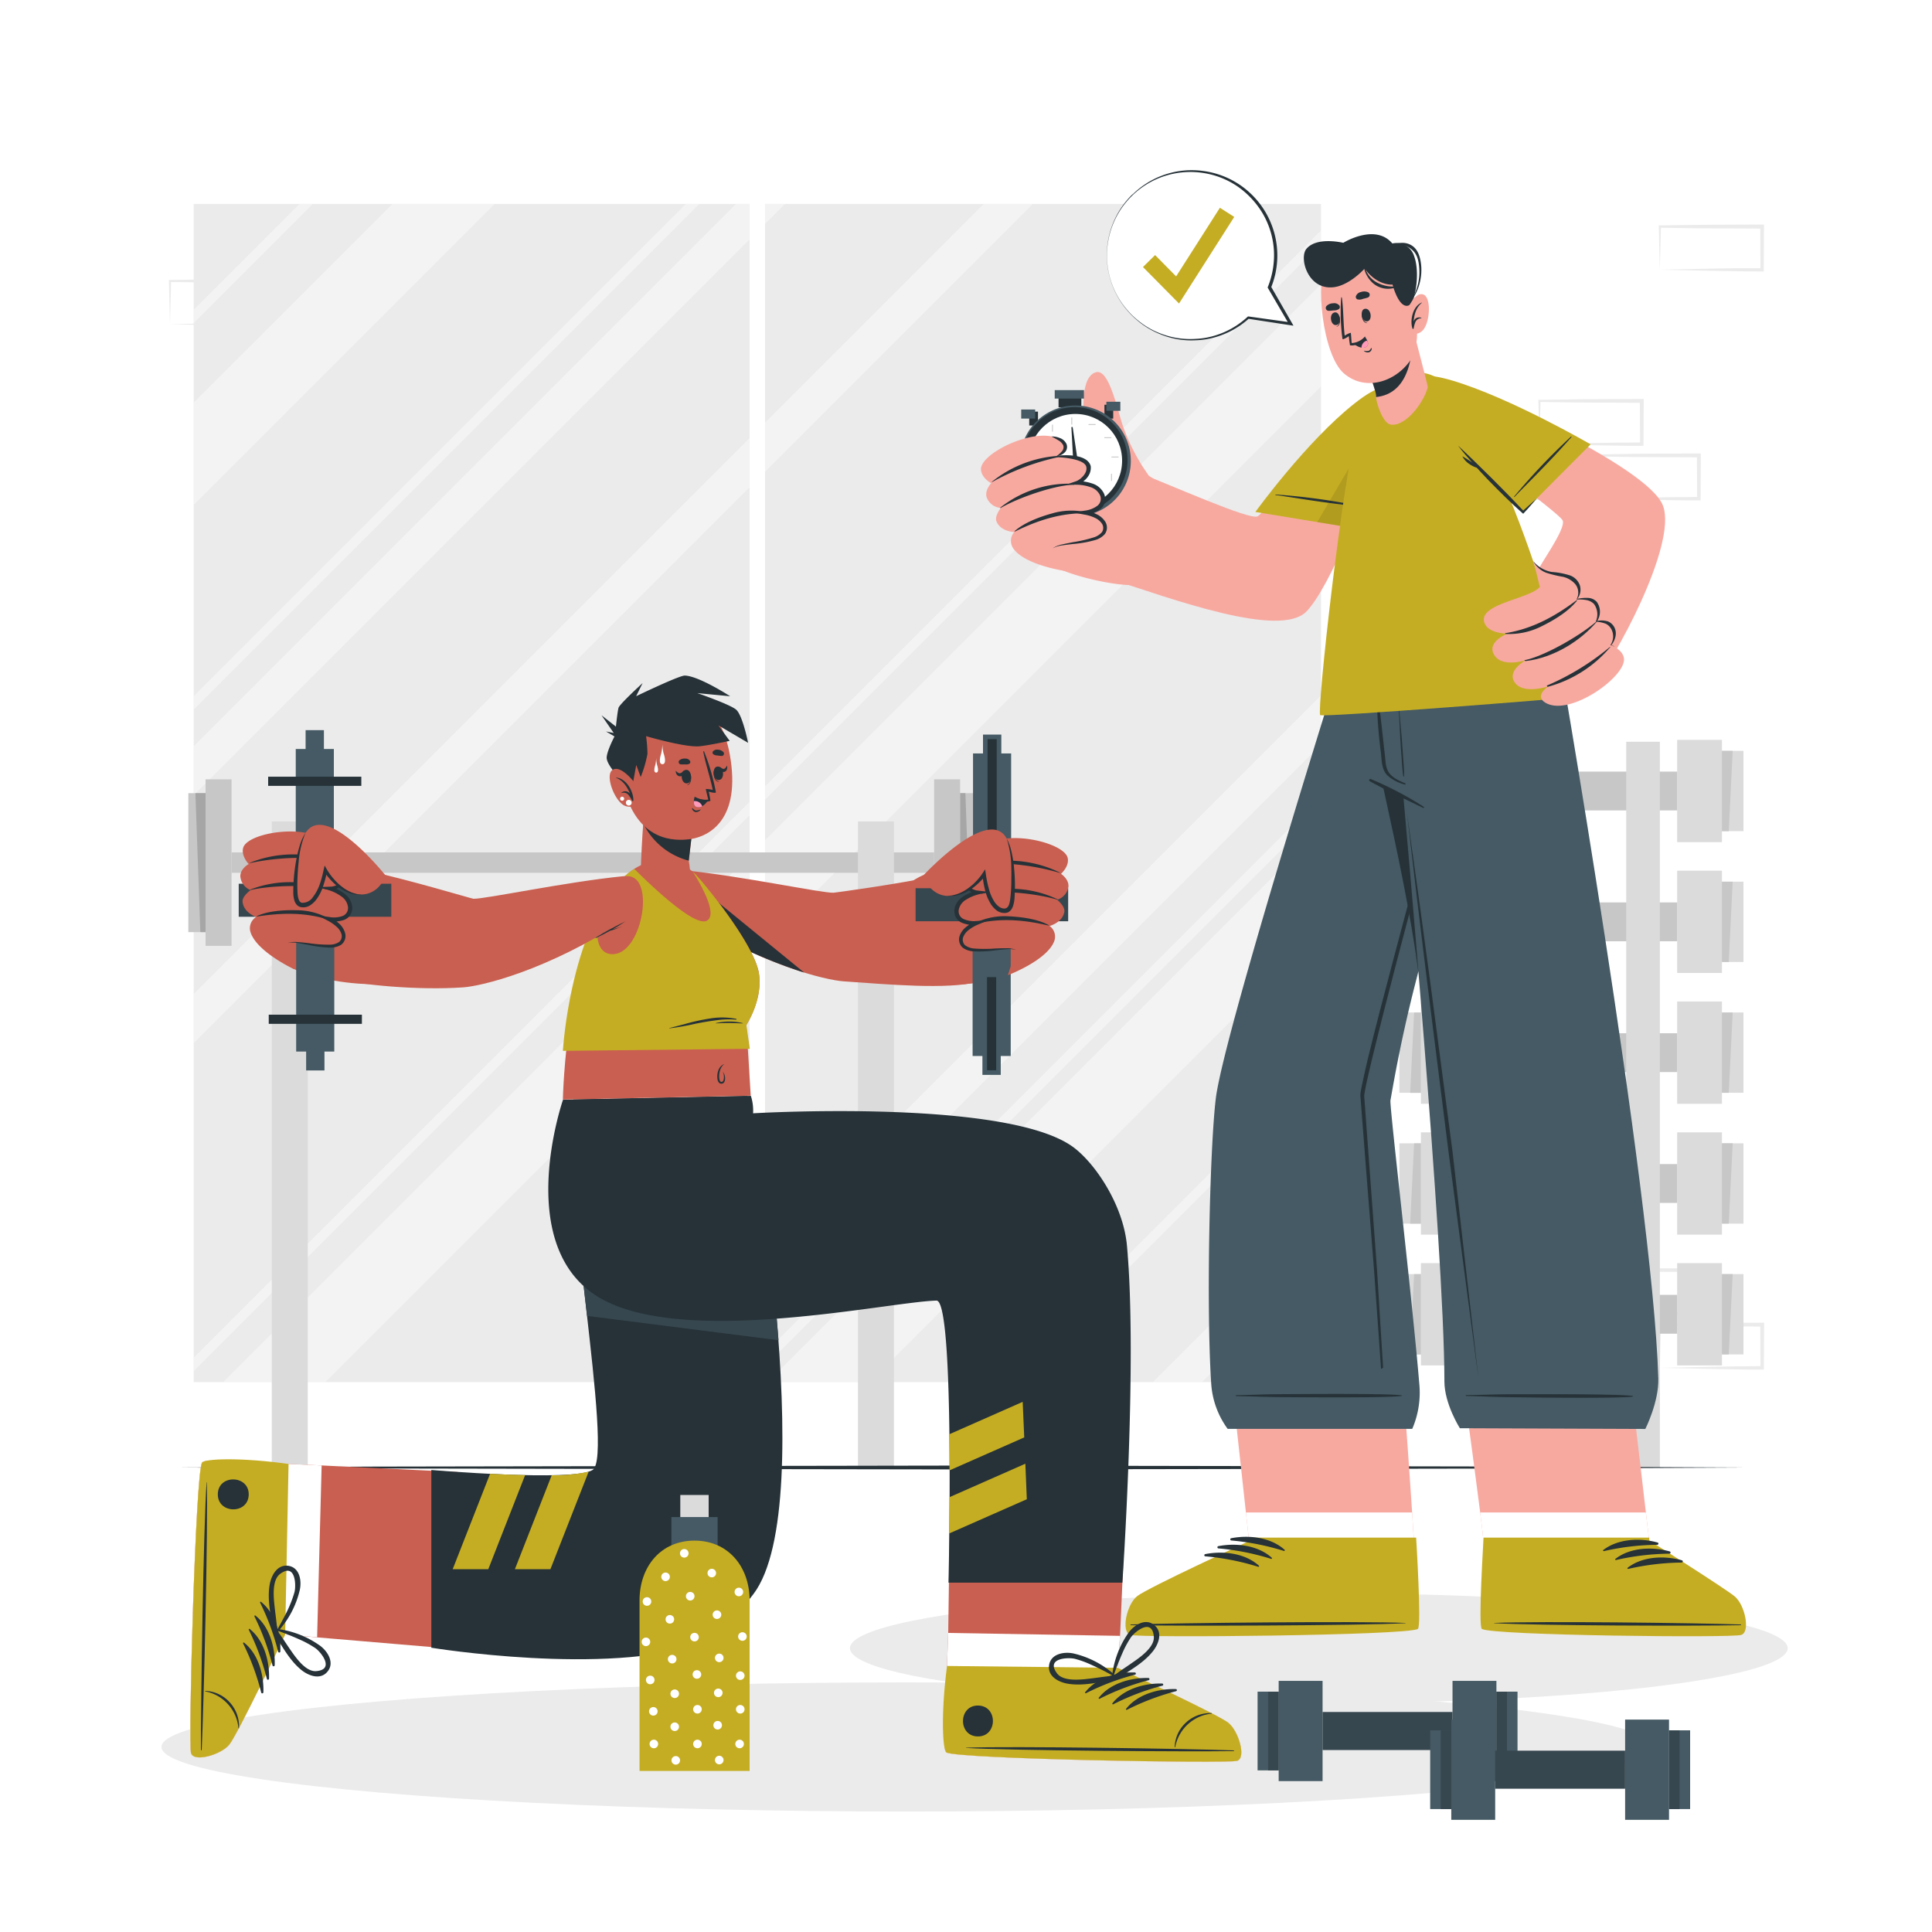 <svg class="animated" id="freepik_stories-personal-trainer" xmlns="http://www.w3.org/2000/svg" viewBox="0 0 500 500" version="1.1" xmlns:xlink="http://www.w3.org/1999/xlink" xmlns:svgjs="http://svgjs.com/svgjs"><style>svg#freepik_stories-personal-trainer:not(.animated) .animable {opacity: 0;}svg#freepik_stories-personal-trainer.animated #freepik--Shadow--inject-18 {animation: 1.5s Infinite  linear shake;animation-delay: 0s;}svg#freepik_stories-personal-trainer.animated #freepik--character-2--inject-18 {animation: 1.5s Infinite  linear floating;animation-delay: 0s;}svg#freepik_stories-personal-trainer.animated #freepik--Bottle--inject-18 {animation: 1s 1 forwards cubic-bezier(.36,-0.01,.5,1.38) slideUp;animation-delay: 0s;}svg#freepik_stories-personal-trainer.animated #freepik--speech-bubble--inject-18 {animation: 1s 1 forwards cubic-bezier(.36,-0.01,.5,1.38) slideDown;animation-delay: 0s;}            @keyframes shake {                10%, 90% {                    transform: translate3d(-1px, 0, 0);                  }                  20%, 80% {                    transform: translate3d(2px, 0, 0);                  }                  30%, 50%, 70% {                    transform: translate3d(-4px, 0, 0);                  }                  40%, 60% {                    transform: translate3d(4px, 0, 0);                  }            }                    @keyframes floating {                0% {                    opacity: 1;                    transform: translateY(0px);                }                50% {                    transform: translateY(-10px);                }                100% {                    opacity: 1;                    transform: translateY(0px);                }            }                    @keyframes slideUp {                0% {                    opacity: 0;                    transform: translateY(30px);                }                100% {                    opacity: 1;                    transform: inherit;                }            }                    @keyframes slideDown {                0% {                    opacity: 0;                    transform: translateY(-30px);                }                100% {                    opacity: 1;                    transform: translateY(0);                }            }        </style><g id="freepik--background-complete--inject-18" class="animable" style="transform-origin: 250.135px 216.28px;"><path d="M414.79,339.89l13.36-.28,6.58-.11c2.19-.05,4.36,0,6.54-.06l-.44.45-.06-11.19.5.5L428,329.14c-4.41,0-8.82-.12-13.24-.17l.28-.27c0,1.83-.09,3.67-.14,5.54Zm0,0-.14-5.54c0-1.86-.11-3.75-.13-5.65v-.27h.27c4.42-.05,8.83-.16,13.24-.17l13.24-.06h.5v.5l0,11.19v.45h-.45c-2.23,0-4.47,0-6.69-.06l-6.66-.11Z" style="fill: rgb(235, 235, 235); transform-origin: 428.145px 334.27px;" id="el83l1jqt3pr5" class="animable"></path><path d="M429.56,354l13.36-.28,6.58-.11c2.19-.05,4.36,0,6.54-.06l-.44.45-.05-11.19.49.5-13.24-.06c-4.41,0-8.82-.12-13.24-.17l.28-.27c0,1.83-.09,3.67-.13,5.54Zm0,0-.14-5.54c0-1.86-.11-3.75-.13-5.65v-.27h.27c4.42-.05,8.83-.16,13.24-.17l13.24-.06h.51v.5L456.49,354v.45H456c-2.23,0-4.46,0-6.69-.06l-6.66-.11Z" style="fill: rgb(235, 235, 235); transform-origin: 442.92px 348.38px;" id="elb2fvmumkvxv" class="animable"></path><path d="M400,354l13.36-.28,6.58-.11c2.18-.05,4.36,0,6.54-.06l-.44.45L426,342.81l.5.5-13.24-.06c-4.41,0-8.83-.12-13.24-.17l.27-.27c0,1.83-.08,3.67-.13,5.54Zm0,0-.14-5.54c-.05-1.86-.11-3.75-.13-5.65v-.27H400c4.41-.05,8.83-.16,13.24-.17l13.24-.06h.5v.5L427,354v.45h-.44c-2.23,0-4.47,0-6.69-.06l-6.66-.11Z" style="fill: rgb(235, 235, 235); transform-origin: 413.365px 348.38px;" id="elemgr5uozw6m" class="animable"></path><path d="M398.41,114.94l13.36-.28,6.58-.11c2.18,0,4.36,0,6.54-.06l-.44.45-.06-11.19.5.5-13.24-.06c-4.41,0-8.83-.12-13.24-.17l.27-.27c0,1.83-.08,3.67-.13,5.54Zm0,0-.14-5.54c0-1.86-.11-3.75-.13-5.65v-.27h.27c4.41,0,8.83-.16,13.24-.17l13.24-.06h.5v.5l-.05,11.19v.45h-.45c-2.23,0-4.47,0-6.69-.06l-6.66-.11Z" style="fill: rgb(235, 235, 235); transform-origin: 411.765px 109.32px;" id="el3u9g531hon3" class="animable"></path><path d="M413.18,129.05l13.36-.28,6.58-.11c2.19,0,4.36,0,6.54-.06l-.44.45-.06-11.19.5.5-13.24-.06c-4.41,0-8.82-.12-13.24-.17l.28-.27c0,1.83-.09,3.67-.14,5.54Zm0,0-.14-5.54c0-1.86-.11-3.75-.13-5.65v-.27h.27c4.42,0,8.83-.16,13.24-.17l13.24-.06h.51v.5l-.05,11.19v.45h-.45c-2.23,0-4.47,0-6.69-.05l-6.66-.11Z" style="fill: rgb(235, 235, 235); transform-origin: 426.54px 123.43px;" id="elar4e3sho0zm" class="animable"></path><path d="M383.64,129.05l13.36-.28,6.57-.11c2.19,0,4.37,0,6.55-.06l-.45.45-.05-11.19.5.5-13.24-.06c-4.41,0-8.83-.12-13.24-.17l.27-.27c0,1.83-.08,3.67-.13,5.54Zm0,0-.14-5.54c-.05-1.86-.11-3.75-.13-5.65v-.27h.28c4.41,0,8.83-.16,13.24-.17l13.24-.06h.5v.5l-.05,11.19v.45h-.44c-2.23,0-4.47,0-6.69-.05l-6.67-.11Z" style="fill: rgb(235, 235, 235); transform-origin: 397px 123.43px;" id="elqldhlrotzw8" class="animable"></path><path d="M58.73,354l13.35-.28,6.58-.11c2.19-.05,4.37,0,6.55-.06l-.45.45-.05-11.19.5.5L72,343.25c-4.42,0-8.83-.12-13.24-.17l.27-.27c0,1.83-.09,3.67-.13,5.54Zm0,0-.15-5.54c0-1.86-.11-3.75-.13-5.65v-.27h.28c4.41-.05,8.82-.16,13.24-.17l13.24-.06h.5v.5L85.65,354v.45h-.44c-2.23,0-4.47,0-6.7-.06l-6.66-.11Z" style="fill: rgb(235, 235, 235); transform-origin: 72.08px 348.38px;" id="ela471apjiky" class="animable"></path><path d="M58.73,69.79l13.35-.28,6.58-.11c2.19-.05,4.37,0,6.55-.06l-.45.45L84.71,58.6l.5.5L72,59c-4.42,0-8.83-.12-13.24-.17L59,58.6c0,1.83-.09,3.67-.13,5.54Zm0,0-.15-5.54c0-1.86-.11-3.75-.13-5.65v-.27h.28c4.41,0,8.82-.16,13.24-.17l13.24-.06h.5v.5l-.06,11.19v.45h-.44c-2.23,0-4.47,0-6.7,0l-6.66-.11Z" style="fill: rgb(235, 235, 235); transform-origin: 72.08px 64.17px;" id="elc2byeuho8nu" class="animable"></path><path d="M44,83.9l13.35-.28,6.58-.11c2.19-.05,4.36,0,6.55-.06L70,83.9l0-11.19.5.5L57.2,73.15C52.78,73.14,48.37,73,44,73l.27-.27c0,1.83-.09,3.67-.13,5.54Zm0,0-.15-5.54c0-1.86-.11-3.75-.13-5.65v-.27H44c4.41,0,8.82-.16,13.24-.17l13.24-.06h.5v.5L70.88,83.9v.45h-.44c-2.24,0-4.47,0-6.7,0l-6.66-.11Z" style="fill: rgb(235, 235, 235); transform-origin: 57.35px 78.28px;" id="elnhp6q39ho48" class="animable"></path><path d="M429.56,69.8l13.36-.28,6.58-.11c2.19,0,4.36,0,6.54,0l-.44.44-.05-11.19.49.5-13.24-.06c-4.41,0-8.82-.11-13.24-.17l.28-.27c0,1.83-.09,3.67-.13,5.54Zm0,0-.14-5.53c0-1.87-.11-3.76-.13-5.66v-.27h.27c4.42-.05,8.83-.16,13.24-.17L456,58.11h.51v.5l-.05,11.19v.45H456c-2.23,0-4.46,0-6.69-.06l-6.66-.11Z" style="fill: rgb(235, 235, 235); transform-origin: 442.9px 64.18px;" id="elwmmbsof2ak9" class="animable"></path><path d="M321.64,207.65l-13.36.28-6.58.11c-2.18.05-4.36,0-6.54.05l.44-.44.06,11.19-.5-.5,13.24.06c4.41,0,8.82.11,13.24.16l-.28.28c0-1.83.09-3.68.14-5.54Zm0,0,.14,5.53c0,1.87.11,3.76.13,5.66v.27h-.27c-4.42,0-8.83.16-13.24.16l-13.24.07h-.5v-.5l0-11.19v-.45h.45c2.23,0,4.47,0,6.69.06l6.66.11Z" style="fill: rgb(235, 235, 235); transform-origin: 308.285px 213.27px;" id="elze7fvvd2uc" class="animable"></path><path d="M306.87,193.54l-13.36.28-6.58.11c-2.19,0-4.36,0-6.54,0l.44-.44.05,11.19-.49-.5,13.24.06c4.41,0,8.82.11,13.24.17l-.28.27c0-1.83.09-3.68.13-5.54Zm0,0,.14,5.53c0,1.87.11,3.76.13,5.66V205h-.27c-4.42.05-8.83.16-13.24.16l-13.24.07h-.51v-.5l.05-11.19v-.45h.45c2.23,0,4.46,0,6.69.06l6.66.11Z" style="fill: rgb(235, 235, 235); transform-origin: 293.51px 199.16px;" id="el9r0ir7du9f6" class="animable"></path><rect x="50.12" y="52.77" width="143.89" height="304.93" style="fill: rgb(235, 235, 235); transform-origin: 122.065px 205.235px;" id="elxiwlmpu934c" class="animable"></rect><rect x="197.99" y="52.77" width="143.89" height="304.93" style="fill: rgb(235, 235, 235); transform-origin: 269.935px 205.235px;" id="elh8dz03lufoo" class="animable"></rect><g id="elxxmn639e14"><g style="opacity: 0.4; transform-origin: 196.005px 205.23px;" class="animable"><polygon points="128.02 52.77 50.12 130.67 50.12 104.2 101.56 52.77 128.02 52.77" style="fill: rgb(255, 255, 255); transform-origin: 89.07px 91.72px;" id="elnyhecbylm58" class="animable"></polygon><polygon points="341.89 214.46 341.89 240.92 225.12 357.69 198.65 357.69 341.89 214.46" style="fill: rgb(255, 255, 255); transform-origin: 270.27px 286.075px;" id="elknpcng4qhfq" class="animable"></polygon><polygon points="57.73 357.69 194.01 221.4 194.01 247.87 84.19 357.69 57.73 357.69" style="fill: rgb(255, 255, 255); transform-origin: 125.87px 289.545px;" id="el3j2pkqae1yz" class="animable"></polygon><polygon points="341.89 73.53 341.89 100 198 243.89 198 217.42 341.89 73.53" style="fill: rgb(255, 255, 255); transform-origin: 269.945px 158.71px;" id="elxcvi17bunf" class="animable"></polygon><polygon points="181 52.77 50.12 183.65 50.12 180.18 177.53 52.77 181 52.77" style="fill: rgb(255, 255, 255); transform-origin: 115.56px 118.21px;" id="elzwin4a4ivp" class="animable"></polygon><polygon points="80.98 52.77 50.12 83.63 50.12 80.16 77.51 52.77 80.98 52.77" style="fill: rgb(255, 255, 255); transform-origin: 65.55px 68.2px;" id="el9dda066xemp" class="animable"></polygon><polygon points="50.12 351.38 194.01 207.49 194.01 210.96 50.12 354.85 50.12 351.38" style="fill: rgb(255, 255, 255); transform-origin: 122.065px 281.17px;" id="elq4uwhdli41h" class="animable"></polygon><polygon points="341.89 59.61 341.89 63.08 198 206.97 198 203.51 341.89 59.61" style="fill: rgb(255, 255, 255); transform-origin: 269.945px 133.29px;" id="el39ca3spi2qp" class="animable"></polygon><polygon points="190.38 357.69 194.01 354.06 194.01 357.53 193.85 357.69 190.38 357.69" style="fill: rgb(255, 255, 255); transform-origin: 192.195px 355.875px;" id="elc0o58rnnoa5" class="animable"></polygon><polygon points="341.89 206.19 341.89 209.65 198 353.55 198 350.08 341.89 206.19" style="fill: rgb(255, 255, 255); transform-origin: 269.945px 279.87px;" id="el4fvoz3kovbk" class="animable"></polygon><polygon points="341.89 274.84 341.89 278.31 262.51 357.69 259.04 357.69 341.89 274.84" style="fill: rgb(255, 255, 255); transform-origin: 300.465px 316.265px;" id="elgi6pserjv2l" class="animable"></polygon><polygon points="190.47 52.77 194.01 52.77 194.01 61.93 50.12 205.82 50.12 193.12 190.47 52.77" style="fill: rgb(255, 255, 255); transform-origin: 122.065px 129.295px;" id="elkrr07ai936" class="animable"></polygon><polygon points="203.18 52.77 198 57.95 198 52.77 203.18 52.77" style="fill: rgb(255, 255, 255); transform-origin: 200.59px 55.36px;" id="elgnczm5w4t3m" class="animable"></polygon><polygon points="50.12 257.25 194.01 113.36 194.01 126.07 50.12 269.97 50.12 257.25" style="fill: rgb(255, 255, 255); transform-origin: 122.065px 191.665px;" id="elbhtctrh8b8h" class="animable"></polygon><polygon points="267.32 52.77 198 122.09 198 109.38 254.6 52.77 267.32 52.77" style="fill: rgb(255, 255, 255); transform-origin: 232.66px 87.43px;" id="elzuunue61hr8" class="animable"></polygon><polygon points="341.89 314.17 341.89 326.87 311.07 357.69 298.37 357.69 341.89 314.17" style="fill: rgb(255, 255, 255); transform-origin: 320.13px 335.93px;" id="elylk1qhemzwo" class="animable"></polygon><polygon points="164.16 357.69 194.01 327.84 194.01 340.54 176.87 357.69 164.16 357.69" style="fill: rgb(255, 255, 255); transform-origin: 179.085px 342.765px;" id="elyzzec9sy9hg" class="animable"></polygon><polygon points="341.89 179.96 341.89 192.67 198 336.56 198 323.86 341.89 179.96" style="fill: rgb(255, 255, 255); transform-origin: 269.945px 258.26px;" id="elv244566t2kl" class="animable"></polygon></g></g><rect x="59.94" y="220.6" width="181.81" height="5.28" style="fill: rgb(199, 199, 199); transform-origin: 150.845px 223.24px;" id="el1hdzocby7pq" class="animable"></rect><rect x="53.2" y="201.69" width="6.73" height="43.1" style="fill: rgb(199, 199, 199); transform-origin: 56.565px 223.24px;" id="elgzfmoqg4chp" class="animable"></rect><rect x="48.74" y="205.27" width="4.46" height="35.96" style="fill: rgb(199, 199, 199); transform-origin: 50.97px 223.25px;" id="elgxd63i5x72p" class="animable"></rect><polygon points="53.2 241.22 51.85 241.22 50.57 205.26 53.2 205.26 53.2 241.22" style="fill: rgb(166, 166, 166); transform-origin: 51.885px 223.24px;" id="elh95glxu997" class="animable"></polygon><g id="elhrpmzdssqu"><rect x="241.75" y="201.69" width="6.73" height="43.1" style="fill: rgb(199, 199, 199); transform-origin: 245.115px 223.24px; transform: rotate(180deg);" class="animable"></rect></g><g id="elyf77rfnyjd"><rect x="248.48" y="205.27" width="4.46" height="35.96" style="fill: rgb(199, 199, 199); transform-origin: 250.71px 223.25px; transform: rotate(180deg);" class="animable"></rect></g><polygon points="248.48 205.26 249.84 205.26 251.12 241.22 248.48 241.22 248.48 205.26" style="fill: rgb(166, 166, 166); transform-origin: 249.8px 223.24px;" id="el4g804920o08" class="animable"></polygon><rect x="70.34" y="212.59" width="9.31" height="167.2" style="fill: rgb(219, 219, 219); transform-origin: 74.995px 296.19px;" id="el3jbnav0il0t" class="animable"></rect><rect x="222.04" y="212.59" width="9.31" height="167.2" style="fill: rgb(219, 219, 219); transform-origin: 226.695px 296.19px;" id="eli04jotvhv7o" class="animable"></rect><rect x="367.73" y="191.48" width="11.59" height="26.47" style="fill: rgb(219, 219, 219); transform-origin: 373.525px 204.715px;" id="elqqqcvsxvm8q" class="animable"></rect><rect x="362.16" y="194.32" width="5.57" height="20.78" style="fill: rgb(219, 219, 219); transform-origin: 364.945px 204.71px;" id="elk1ns7jzj0c" class="animable"></rect><polygon points="367.73 194.32 367.73 215.11 364.95 215.11 365.97 194.32 367.73 194.32" style="fill: rgb(199, 199, 199); transform-origin: 366.34px 204.715px;" id="el5od75btqie" class="animable"></polygon><g id="elqj9nrhga5v"><rect x="434.05" y="191.48" width="11.59" height="26.47" style="fill: rgb(219, 219, 219); transform-origin: 439.845px 204.715px; transform: rotate(180deg);" class="animable"></rect></g><g id="el2n0t79q9owa"><rect x="445.64" y="194.32" width="5.57" height="20.78" style="fill: rgb(219, 219, 219); transform-origin: 448.425px 204.71px; transform: rotate(180deg);" class="animable"></rect></g><polygon points="445.63 215.1 445.63 194.32 448.42 194.32 447.4 215.1 445.63 215.1" style="fill: rgb(199, 199, 199); transform-origin: 447.025px 204.71px;" id="elpwcv2jjd5t" class="animable"></polygon><rect x="379.32" y="199.69" width="54.73" height="10.05" style="fill: rgb(199, 199, 199); transform-origin: 406.685px 204.715px;" id="elpg3gi9a004" class="animable"></rect><rect x="367.73" y="225.33" width="11.59" height="26.47" style="fill: rgb(219, 219, 219); transform-origin: 373.525px 238.565px;" id="elmuazq1pmec9" class="animable"></rect><rect x="362.16" y="228.18" width="5.57" height="20.78" style="fill: rgb(219, 219, 219); transform-origin: 364.945px 238.57px;" id="el5ulwp9gkn2n" class="animable"></rect><polygon points="367.73 228.18 367.73 248.97 364.95 248.97 365.97 228.18 367.73 228.18" style="fill: rgb(199, 199, 199); transform-origin: 366.34px 238.575px;" id="elqverj5pgf" class="animable"></polygon><g id="elyihh1y8b89g"><rect x="434.05" y="225.33" width="11.59" height="26.47" style="fill: rgb(219, 219, 219); transform-origin: 439.845px 238.565px; transform: rotate(180deg);" class="animable"></rect></g><g id="elukvspgjsg3"><rect x="445.64" y="228.18" width="5.57" height="20.78" style="fill: rgb(219, 219, 219); transform-origin: 448.425px 238.57px; transform: rotate(180deg);" class="animable"></rect></g><polygon points="445.63 248.96 445.63 228.17 448.42 228.17 447.4 248.96 445.63 248.96" style="fill: rgb(199, 199, 199); transform-origin: 447.025px 238.565px;" id="elkgtf6akmz5" class="animable"></polygon><rect x="379.32" y="233.55" width="54.73" height="10.05" style="fill: rgb(199, 199, 199); transform-origin: 406.685px 238.575px;" id="el91xf0wtswr7" class="animable"></rect><rect x="367.73" y="259.19" width="11.59" height="26.47" style="fill: rgb(219, 219, 219); transform-origin: 373.525px 272.425px;" id="eliz9z8ewlcur" class="animable"></rect><rect x="362.16" y="262.03" width="5.57" height="20.78" style="fill: rgb(219, 219, 219); transform-origin: 364.945px 272.42px;" id="elajm97i4bu0b" class="animable"></rect><polygon points="367.73 262.04 367.73 282.82 364.95 282.82 365.97 262.04 367.73 262.04" style="fill: rgb(199, 199, 199); transform-origin: 366.34px 272.43px;" id="el6k52cmgp1h7" class="animable"></polygon><g id="el4z7rmc2iclx"><rect x="434.05" y="259.19" width="11.59" height="26.47" style="fill: rgb(219, 219, 219); transform-origin: 439.845px 272.425px; transform: rotate(180deg);" class="animable"></rect></g><g id="elle477v6baho"><rect x="445.64" y="262.03" width="5.57" height="20.78" style="fill: rgb(219, 219, 219); transform-origin: 448.425px 272.42px; transform: rotate(180deg);" class="animable"></rect></g><polygon points="445.63 282.81 445.63 262.03 448.42 262.03 447.4 282.81 445.63 282.81" style="fill: rgb(199, 199, 199); transform-origin: 447.025px 272.42px;" id="elt3c5tcmr078" class="animable"></polygon><rect x="379.32" y="267.4" width="54.73" height="10.05" style="fill: rgb(199, 199, 199); transform-origin: 406.685px 272.425px;" id="elhftlxtn14z8" class="animable"></rect><rect x="367.73" y="293.05" width="11.59" height="26.47" style="fill: rgb(219, 219, 219); transform-origin: 373.525px 306.285px;" id="elwav9nzff49r" class="animable"></rect><rect x="362.16" y="295.89" width="5.57" height="20.78" style="fill: rgb(219, 219, 219); transform-origin: 364.945px 306.28px;" id="el5ocl1j6egib" class="animable"></rect><polygon points="367.73 295.89 367.73 316.68 364.95 316.68 365.97 295.89 367.73 295.89" style="fill: rgb(199, 199, 199); transform-origin: 366.34px 306.285px;" id="el6lbzw6t5hpu" class="animable"></polygon><g id="el5c7v75o3ydw"><rect x="434.05" y="293.05" width="11.59" height="26.47" style="fill: rgb(219, 219, 219); transform-origin: 439.845px 306.285px; transform: rotate(180deg);" class="animable"></rect></g><g id="elefnohfmbevl"><rect x="445.64" y="295.89" width="5.57" height="20.78" style="fill: rgb(219, 219, 219); transform-origin: 448.425px 306.28px; transform: rotate(180deg);" class="animable"></rect></g><polygon points="445.63 316.67 445.63 295.88 448.42 295.88 447.4 316.67 445.63 316.67" style="fill: rgb(199, 199, 199); transform-origin: 447.025px 306.275px;" id="el136tqkyar3vl" class="animable"></polygon><rect x="379.32" y="301.26" width="54.73" height="10.05" style="fill: rgb(199, 199, 199); transform-origin: 406.685px 306.285px;" id="elnzb2ha83de" class="animable"></rect><rect x="367.73" y="326.9" width="11.59" height="26.47" style="fill: rgb(219, 219, 219); transform-origin: 373.525px 340.135px;" id="elh76vuvni4te" class="animable"></rect><rect x="362.16" y="329.74" width="5.57" height="20.78" style="fill: rgb(219, 219, 219); transform-origin: 364.945px 340.13px;" id="el1ltpwaadji3" class="animable"></rect><polygon points="367.73 329.75 367.73 350.53 364.95 350.53 365.97 329.75 367.73 329.75" style="fill: rgb(199, 199, 199); transform-origin: 366.34px 340.14px;" id="ela81wfrx8aa" class="animable"></polygon><g id="elfmxb2u7xsyi"><rect x="434.05" y="326.9" width="11.59" height="26.47" style="fill: rgb(219, 219, 219); transform-origin: 439.845px 340.135px; transform: rotate(180deg);" class="animable"></rect></g><g id="elpdjggovpc5"><rect x="445.64" y="329.74" width="5.57" height="20.78" style="fill: rgb(219, 219, 219); transform-origin: 448.425px 340.13px; transform: rotate(180deg);" class="animable"></rect></g><polygon points="445.63 350.52 445.63 329.74 448.42 329.74 447.4 350.52 445.63 350.52" style="fill: rgb(199, 199, 199); transform-origin: 447.025px 340.13px;" id="eljkzvz5iqp2d" class="animable"></polygon><rect x="379.32" y="335.11" width="54.73" height="10.05" style="fill: rgb(199, 199, 199); transform-origin: 406.685px 340.135px;" id="elovj9caazkyd" class="animable"></rect><rect x="383.8" y="191.96" width="8.71" height="187.83" style="fill: rgb(219, 219, 219); transform-origin: 388.155px 285.875px;" id="ellcvmfc3qtno" class="animable"></rect><rect x="420.86" y="191.96" width="8.71" height="187.83" style="fill: rgb(219, 219, 219); transform-origin: 425.215px 285.875px;" id="elujswt8e79df" class="animable"></rect></g><g id="freepik--Shadow--inject-18" class="animable" style="transform-origin: 252.22px 440.565px;"><ellipse cx="234.8" cy="452.11" rx="193.01" ry="16.71" style="fill: rgb(235, 235, 235); transform-origin: 234.8px 452.11px;" id="el8edga2qtyg8" class="animable"></ellipse><ellipse cx="341.31" cy="426.55" rx="121.34" ry="14.24" style="fill: rgb(235, 235, 235); transform-origin: 341.31px 426.55px;" id="ele46kbvmq8c8" class="animable"></ellipse></g><g id="freepik--Floor--inject-18" class="animable" style="transform-origin: 249px 379.79px;"><polygon points="46.44 379.79 97.08 379.55 147.72 379.46 249 379.29 350.28 379.46 400.92 379.55 451.56 379.79 400.92 380.04 350.28 380.13 249 380.29 147.72 380.13 97.08 380.04 46.44 379.79" style="fill: rgb(38, 50, 56); transform-origin: 249px 379.79px;" id="elh68qj60250r" class="animable"></polygon></g><g id="freepik--character-2--inject-18" class="animable" style="transform-origin: 352.868px 242.037px;"><path d="M293.27,422.18c2.33.75,71-.11,73.49-1.75,1-.6-3.86-65.2-3.86-65.2l-44.37.44,4.73,43.22S298,410.58,295.45,412.67,291,421.44,293.27,422.18Z" style="fill: rgb(247, 169, 160); transform-origin: 329.576px 388.842px;" id="elm8fvxesi2if" class="animable"></path><path d="M293.28,422.18c2.32.75,71-.11,73.48-1.75.45-.27-.34-14.13-1.31-29h-43l.82,7.46S298,410.57,295.45,412.67,290.94,421.44,293.28,422.18Z" style="fill: rgb(255, 255, 255); transform-origin: 329.561px 406.942px;" id="elcqe6soe1jp4" class="animable"></path><path d="M292.52,423.12c2.45.8,71.78.15,74.42-1.56,1-.64-.45-23.5-.44-23.63H323.61l0,.76S297,410.91,294.27,413.1,290.07,422.33,292.52,423.12Z" style="fill: rgb(197, 173, 35); transform-origin: 329.283px 410.695px;" id="elh5vxxkablrm" class="animable"></path><path d="M292.71,420.41c11.78-.4,59.34-.9,71-.4.1,0,.1.07,0,.07-11.67.65-59.24.77-71,.52C292.46,420.59,292.46,420.41,292.71,420.41Z" style="fill: rgb(38, 50, 56); transform-origin: 328.154px 420.261px;" id="eldcc1tfoj7vi" class="animable"></path><path d="M318.59,398.1c4.63-.91,10.3-.25,13.88,3,.14.13-.05.32-.2.28a64.7,64.7,0,0,0-13.66-2.71A.3.3,0,0,1,318.59,398.1Z" style="fill: rgb(38, 50, 56); transform-origin: 325.456px 399.556px;" id="eldjdogy6dyjg" class="animable"></path><path d="M315.26,400.15c4.63-.91,10.31-.25,13.88,3,.14.13,0,.32-.19.28a64.79,64.79,0,0,0-13.67-2.71A.3.3,0,0,1,315.26,400.15Z" style="fill: rgb(38, 50, 56); transform-origin: 322.13px 401.606px;" id="el8260y9zemqo" class="animable"></path><path d="M311.93,402.2c4.63-.91,10.31-.25,13.88,3,.14.13,0,.32-.19.28A65.44,65.44,0,0,0,312,402.78.29.29,0,0,1,311.93,402.2Z" style="fill: rgb(38, 50, 56); transform-origin: 318.77px 403.656px;" id="eln9928chcsf" class="animable"></path><path d="M317.72,369.79h47.77A23.72,23.72,0,0,0,367.3,358c-1.91-22.9-7.74-71.76-7.45-73.25.47-2.49,2.29-13.79,6-28.54,1.18-4.62,2.44-9.57,3.76-14.7,3.56-13.88,7.49-29.05,10.91-42.25,5.13-19.78,9.14-35.14,9.14-35.14H349.23s-4.72,15-10.67,34.42c-9.69,31.62-22.63,75.15-23.91,85.74-1.55,12.81-2.52,54-1.17,74.08A22.24,22.24,0,0,0,317.72,369.79Z" style="fill: rgb(69, 90, 100); transform-origin: 351.249px 266.955px;" id="el3emuk81uui4" class="animable"></path><path d="M319.94,361.08c7.28-.15,5.19-.21,12.48-.28,3.56,0,27-.23,30.32.32a.07.07,0,0,1,0,.14c-3.33.56-26.76.35-30.32.32-7.29-.07-5.2-.13-12.48-.28A.11.11,0,0,1,319.94,361.08Z" style="fill: rgb(38, 50, 56); transform-origin: 341.32px 361.198px;" id="elgsahv8w5306" class="animable"></path><path d="M382.35,169.65l-7.42,26.15L367.68,222c-2.41,8.74-4.74,17.49-7.06,26.25s-4.62,17.53-6.76,26.34c-.51,2.21-1,4.42-1.47,6.66-.12.55-.2,1.13-.3,1.7,0,.31-.06.66,0,.95l.07.85.26,3.39,1.05,13.54,2.14,27.1L357.4,354l0,.29.54-.33-1.56-25.21-2-27.11-1-13.55-.25-3.39-.07-.85c0-.26,0-.49.05-.74.1-.55.17-1.09.29-1.64.44-2.21,1-4.41,1.49-6.61,4.25-17.6,9-35.1,13.58-52.62Z" style="fill: rgb(38, 50, 56); transform-origin: 367.207px 261.97px;" id="el4d5nlx28e8n" class="animable"></path><path d="M350.2,164.16c2.81,21.74,13,57.87,16.88,87.45,9.14-35.84,22.63-87.45,22.63-87.45Z" style="fill: rgb(38, 50, 56); transform-origin: 369.955px 207.885px;" id="elep5uw53azgn" class="animable"></path><path d="M447.77,421.84c-2.34.73-60,1-62.51-.69-1-.61-1.3-10.34-1.38-22.1v-.37c0-2.42-5.59-43.16-5.59-43.16l43.57.89,5,42.79,0,.73s16.27,10.19,18.83,12.32S450.12,421.12,447.77,421.84Z" style="fill: rgb(247, 169, 160); transform-origin: 413.568px 388.965px;" id="elhy3q1879noq" class="animable"></path><path d="M383.07,391.43c.49,3.89.81,6.67.81,7.25v.37c.08,11.76.41,21.48,1.37,22.1,2.5,1.67,60.18,1.42,62.53.69s.44-7.47-2.1-9.59-18.82-12.33-18.82-12.33l0-.73-.92-7.76Z" style="fill: rgb(255, 255, 255); transform-origin: 415.958px 406.916px;" id="elsn31jd0v2vo" class="animable"></path><path d="M450.62,423.12c-2.45.8-64.47.15-67.12-1.56-1-.64.46-23.5.45-23.63h42.89l0,.76s19.34,12.22,22.05,14.41S453.07,422.33,450.62,423.12Z" style="fill: rgb(197, 173, 35); transform-origin: 417.508px 410.695px;" id="elabbl63vq4x" class="animable"></path><path d="M450.44,420.41c-11.78-.4-52-.9-63.71-.4-.1,0-.1.07,0,.07,11.67.65,51.93.77,63.72.52C450.68,420.59,450.69,420.41,450.44,420.41Z" style="fill: rgb(38, 50, 56); transform-origin: 418.64px 420.261px;" id="el9hb11qsieci" class="animable"></path><path d="M429,399.21c-4.54-1.27-10.26-1-14.07,1.93-.15.12,0,.32.17.29a64.94,64.94,0,0,1,13.83-1.64A.3.3,0,0,0,429,399.21Z" style="fill: rgb(38, 50, 56); transform-origin: 422.033px 399.961px;" id="ellki7yf6ubf" class="animable"></path><path d="M432.14,401.51c-4.54-1.27-10.26-1.05-14.07,1.93-.15.12,0,.33.17.29a64.94,64.94,0,0,1,13.83-1.64A.3.3,0,0,0,432.14,401.51Z" style="fill: rgb(38, 50, 56); transform-origin: 425.173px 402.256px;" id="el3y0j53o7cf5" class="animable"></path><path d="M435.3,403.81c-4.54-1.27-10.26-1.05-14.07,1.93-.15.12,0,.33.17.29a64.94,64.94,0,0,1,13.83-1.64A.3.3,0,0,0,435.3,403.81Z" style="fill: rgb(38, 50, 56); transform-origin: 428.333px 404.556px;" id="el6kilxu2vis4" class="animable"></path><path d="M350.2,164.16s6.14,37.41,6.56,38.62c0,0,2.28,1.08,6.4,3,0,0,10.65,117.18,10.65,151.73,0,5.81,4,12.11,4,12.11l48,.19s3.54-7,3.36-13.08c-1.46-48.58-26.62-192.55-26.62-192.55Z" style="fill: rgb(69, 90, 100); transform-origin: 389.688px 266.985px;" id="eltr2auiuw54i" class="animable"></path><path d="M379.49,361.06c7.33-.12,5.22-.19,12.56-.23,3.59,0,27.17-.12,30.52.45.07,0,.07.13,0,.15-3.36.54-26.94.23-30.53.18-7.33-.1-5.22-.15-12.55-.34A.11.11,0,1,1,379.49,361.06Z" style="fill: rgb(38, 50, 56); transform-origin: 400.985px 361.282px;" id="eltp7vqrugi4i" class="animable"></path><path d="M354.76,201.62a88.69,88.69,0,0,1,13.72,7.19.16.16,0,0,1-.14.28c-4.63-2.25-9.36-4.42-13.86-6.92A.31.31,0,0,1,354.76,201.62Z" style="fill: rgb(38, 50, 56); transform-origin: 361.438px 205.347px;" id="elzud8ys8yad9" class="animable"></path><path d="M356.53,180.18c.75,4.48,1.17,9,1.68,13.54.12,1.08.25,2.16.36,3.25a6.35,6.35,0,0,0,.78,2.84c1,1.51,2.72,2.22,4.3,2.91a.16.16,0,0,1-.1.31,10.6,10.6,0,0,1-4.56-2.42c-1.44-1.52-1.39-3.83-1.61-5.79a125.44,125.44,0,0,1-1.06-14.61C356.32,180.09,356.51,180.07,356.53,180.18Z" style="fill: rgb(38, 50, 56); transform-origin: 360.041px 191.573px;" id="elovtkrqpozj" class="animable"></path><path d="M362,181.56c.16,3.22.52,6.45.79,9.67.13,1.58.24,3.18.34,4.77s.29,3.27.24,4.89c0,.11-.18.13-.2,0-.27-1.53-.3-3.13-.43-4.67s-.24-3.27-.33-4.9c-.19-3.26-.28-6.54-.57-9.79C361.8,181.45,362,181.45,362,181.56Z" style="fill: rgb(38, 50, 56); transform-origin: 362.606px 191.227px;" id="el1td7780yrch" class="animable"></path><polygon points="364.13 210.55 366.71 232.51 369.39 254.46 374.91 298.33 382.62 356.71 375.93 298.2 370.17 254.36 367.2 232.45 364.13 210.55" style="fill: rgb(38, 50, 56); transform-origin: 373.375px 283.63px;" id="elj3bcbbv4b7" class="animable"></polygon><path d="M358,113.35c-4.15,14.61-13.78,38.46-19.83,44.85-6.74,7.11-34.41-3-52.08-8.8-3.51-1.15,3.7-29,7.38-27.56,9.64,3.7,30,12.86,32,11.79,1.69-.88,14.75-17.34,22.36-25.14C360,96,360.89,103.08,358,113.35Z" style="fill: rgb(247, 169, 160); transform-origin: 322.265px 131.236px;" id="ellxkvrj50jno" class="animable"></path><path d="M293.86,151.32c3.46-.61,8.63-23.16,6.34-25.95a13.82,13.82,0,0,0-2.85-2.22h0a51.37,51.37,0,0,1-6.87-13.26c-1.75-5.71-3.7-14.38-6.81-13.56-4.53,1.2-3.38,12.46-2.32,18.89-3.33-1.22-6.3-1.95-8.2-1.74-6.27.69-6.75,29.11-1.33,32.55C277.05,149.34,290.39,151.94,293.86,151.32Z" style="fill: rgb(247, 169, 160); transform-origin: 284.421px 123.844px;" id="eltkujoi07yaa" class="animable"></path><g id="elxol5eisia6p"><rect x="273.95" y="102.08" width="5.9" height="3.34" style="fill: rgb(38, 50, 56); transform-origin: 276.9px 103.75px; transform: rotate(-5.22deg);" class="animable"></rect></g><g id="elnlse2wdqh7f"><rect x="272.96" y="100.96" width="7.57" height="2.19" style="fill: rgb(69, 90, 100); transform-origin: 276.745px 102.055px; transform: rotate(-5.22deg);" class="animable"></rect></g><g id="el0c76ouuzzudj"><rect x="266.36" y="106.53" width="2.27" height="3.59" style="fill: rgb(38, 50, 56); transform-origin: 267.495px 108.325px; transform: rotate(-50.23deg);" class="animable"></rect></g><g id="el5tbzwcemqtb"><rect x="264.29" y="105.98" width="3.61" height="2.35" style="fill: rgb(69, 90, 100); transform-origin: 266.095px 107.155px; transform: rotate(-50.22deg);" class="animable"></rect></g><g id="el88f1p2kj1n"><rect x="285.83" y="104.75" width="2.27" height="3.59" style="fill: rgb(38, 50, 56); transform-origin: 286.965px 106.545px; transform: rotate(-140.22deg);" class="animable"></rect></g><g id="elcr5t0y99o8"><rect x="286.33" y="103.97" width="3.61" height="2.35" style="fill: rgb(69, 90, 100); transform-origin: 288.135px 105.145px; transform: rotate(-140.22deg);" class="animable"></rect></g><path d="M292.6,118A14.34,14.34,0,1,1,277,105,14.34,14.34,0,0,1,292.6,118Z" style="fill: rgb(69, 90, 100); transform-origin: 278.317px 119.279px;" id="el79znf9v6cr" class="animable"></path><g id="elufdg2rrxnoi"><circle cx="278.12" cy="119.06" r="13.69" style="fill: rgb(38, 50, 56); transform-origin: 278.12px 119.06px; transform: rotate(-67.35deg);" class="animable"></circle></g><g id="el9hitqui0akm"><circle cx="278.31" cy="119.22" r="12.09" style="fill: rgb(255, 255, 255); transform-origin: 278.31px 119.22px; transform: rotate(-81.12deg);" class="animable"></circle></g><g id="elgn5se9185aw"><rect x="277.26" y="108.05" width="0.23" height="1.83" style="fill: rgb(199, 199, 199); transform-origin: 277.375px 108.965px; transform: rotate(-5.23deg);" class="animable"></rect></g><g id="elgvt7ijxn5pk"><rect x="272.26" y="109.89" width="0.23" height="1.83" style="fill: rgb(199, 199, 199); transform-origin: 272.375px 110.805px; transform: rotate(-35.272deg);" class="animable"></rect></g><g id="el6crg7sces4j"><rect x="268.85" y="113.99" width="0.23" height="1.83" style="fill: rgb(199, 199, 199); transform-origin: 268.965px 114.905px; transform: rotate(-65.22deg);" class="animable"></rect></g><g id="eli320177iif"><rect x="267.14" y="120.04" width="1.83" height="0.23" style="fill: rgb(199, 199, 199); transform-origin: 268.055px 120.155px; transform: rotate(-5.22deg);" class="animable"></rect></g><g id="elwzfcr0tc1t8"><rect x="268.98" y="125.04" width="1.83" height="0.23" style="fill: rgb(199, 199, 199); transform-origin: 269.895px 125.155px; transform: rotate(-35.21deg);" class="animable"></rect></g><g id="elgreafb2hgr"><rect x="273.08" y="128.45" width="1.83" height="0.23" style="fill: rgb(199, 199, 199); transform-origin: 273.995px 128.565px; transform: rotate(-65.25deg);" class="animable"></rect></g><g id="elu5kiv8skp3"><rect x="279.13" y="128.55" width="0.23" height="1.83" style="fill: rgb(199, 199, 199); transform-origin: 279.245px 129.465px; transform: rotate(-5.21deg);" class="animable"></rect></g><g id="el5m81atn3dnp"><rect x="284.13" y="126.71" width="0.23" height="1.83" style="fill: rgb(199, 199, 199); transform-origin: 284.245px 127.625px; transform: rotate(-35.22deg);" class="animable"></rect></g><g id="el30ljx56hdl9"><rect x="287.54" y="122.62" width="0.23" height="1.83" style="fill: rgb(199, 199, 199); transform-origin: 287.655px 123.535px; transform: rotate(-65.22deg);" class="animable"></rect></g><g id="elq8z3lppfg7"><rect x="287.65" y="118.16" width="1.83" height="0.23" style="fill: rgb(199, 199, 199); transform-origin: 288.565px 118.275px; transform: rotate(-5.22deg);" class="animable"></rect></g><g id="el4d4ct11o8yb"><rect x="285.8" y="113.16" width="1.83" height="0.23" style="fill: rgb(199, 199, 199); transform-origin: 286.715px 113.275px; transform: rotate(-35.21deg);" class="animable"></rect></g><g id="el7cv6octetdp"><rect x="281.71" y="109.75" width="1.83" height="0.23" style="fill: rgb(199, 199, 199); transform-origin: 282.625px 109.865px; transform: rotate(-65.22deg);" class="animable"></rect></g><polygon points="277.6 110.5 279 119.88 277.78 119.97 277.27 110.53 277.6 110.5" style="fill: rgb(38, 50, 56); transform-origin: 278.135px 115.235px;" id="ely8gt3mkd2is" class="animable"></polygon><path d="M278.72,119.18a.41.41,0,0,1-.37.45.42.42,0,1,1,.37-.45Z" style="fill: rgb(197, 173, 35); transform-origin: 278.302px 119.213px;" id="elasr8ysd0h5v" class="animable"></path><path d="M274.92,114.26c2.44,2.21-1.55,3.81-1.55,3.81s6.3-.92,7.93,2.32-3.33,4.9-3.68,5c.33,0,6.15-.75,7.45,2.68s-3.86,4.49-4.2,4.55c.33.06,4.66.86,5.06,3.69.68,4.86-10.46,3.11-13.57,5.58,0,0,3.59,5.75,3.65,5.94,0,0-10.63-1.46-13.73-5.84a3.43,3.43,0,0,1,.2-4.29s-3.48-.09-4.59-2.75c-.57-1.37,1.12-3.49,1.12-3.49a4.3,4.3,0,0,1-3.62-2.62c-.68-1.94,1.12-3.77,1.12-3.77s-2.59-1.42-2.64-3.63C253.77,117,269.71,109.55,274.92,114.26Z" style="fill: rgb(247, 169, 160); transform-origin: 269.915px 130.292px;" id="elsaljt2200pa" class="animable"></path><path d="M256.75,124.76c-.05,0-.1,0-.05-.07A30.52,30.52,0,0,1,273.57,118c.2,0,.3.31.09.36A62.78,62.78,0,0,0,256.75,124.76Z" style="fill: rgb(38, 50, 56); transform-origin: 265.228px 121.38px;" id="elhorcrhzeco7" class="animable"></path><path d="M258.92,131.49c-.06,0-.12-.06-.06-.11a28.61,28.61,0,0,1,18.86-6.19c.24,0,.44.27.17.27C273.25,125.5,263.84,128.64,258.92,131.49Z" style="fill: rgb(38, 50, 56); transform-origin: 268.427px 128.33px;" id="elfho0j1asuj" class="animable"></path><path d="M281.34,132.85c-6.67-.18-12.74,1.79-18.67,4.71-.08,0-.12-.07-.07-.12,2.52-2.22,6.49-3.69,9.69-4.57a17.52,17.52,0,0,1,9.06-.25C281.47,132.65,281.48,132.85,281.34,132.85Z" style="fill: rgb(38, 50, 56); transform-origin: 272.01px 134.851px;" id="el5p5kiyvd0pk" class="animable"></path><path d="M273.43,118c.23,0,0,.35.23.34,1,0,7,.39,7.47,2.47.39,1.67-1.58,3.35-2.59,3.71l-2.54.88,2.7.05a11.32,11.32,0,0,1,3.51.62,4,4,0,0,1,2.46,2.08,2.25,2.25,0,0,1-.69,2.75,6.72,6.72,0,0,1-3.17,1.24l-3.15.49,3.12.57a10.24,10.24,0,0,1,2.52.79,4.35,4.35,0,0,1,1.9,1.56,2,2,0,0,1,0,2.14,4.46,4.46,0,0,1-2.1,1.37,36,36,0,0,1-5.38,1.25c-.92.18-1.84.35-2.75.57a6.55,6.55,0,0,0-2.59,1.06,7.18,7.18,0,0,1,2.64-.81c.92-.14,1.84-.25,2.77-.35a29.24,29.24,0,0,0,5.57-1,5.2,5.2,0,0,0,2.57-1.56,2.87,2.87,0,0,0,.14-3.15,5.26,5.26,0,0,0-2.3-2,11.42,11.42,0,0,0-2.79-.92l0,1.05a7.8,7.8,0,0,0,3.76-1.43,3.26,3.26,0,0,0,1.2-1.85,3.63,3.63,0,0,0-.22-2.17,5,5,0,0,0-3.11-2.64,12.21,12.21,0,0,0-3.88-.62l.15.94c1.27-.49,3.68-2.13,3.4-4.8C281.34,117.19,274.64,117.78,273.43,118Z" style="fill: rgb(38, 50, 56); transform-origin: 279.427px 129.88px;" id="elopwnduetd0c" class="animable"></path><path d="M273.37,118.07a6.54,6.54,0,0,0,1.5-1.34,1.53,1.53,0,0,0,.28-1.52,3.15,3.15,0,0,0-1.24-1.25c-.56-.35-1.17-.69-1.81-1a5.29,5.29,0,0,1,2.14.38,3.07,3.07,0,0,1,1.76,1.55,2,2,0,0,1-.61,2.34A3.41,3.41,0,0,1,273.37,118.07Z" style="fill: rgb(38, 50, 56); transform-origin: 274.127px 115.514px;" id="elc3khnaxm1yw" class="animable"></path><path d="M358.21,114.45c-3.1,9.06-7.42,22.3-7.42,22.3l-9.9-1.63-16-2.63s13.27-18.33,25.66-28.08c6.32-5,9-4.89,9.8-2.49h0C361.22,104.55,359.79,109.88,358.21,114.45Z" style="fill: rgb(197, 173, 35); transform-origin: 342.752px 118.533px;" id="elf3pbv0kk6tp" class="animable"></path><g id="elfp9iizokjie"><path d="M358.21,114.45c-3.1,9.06-7.42,22.3-7.42,22.3l-9.9-1.63,19.5-33.19C361.22,104.55,359.79,109.88,358.21,114.45Z" style="opacity: 0.1; transform-origin: 350.762px 119.34px;" class="animable"></path></g><path d="M351.34,130.85a163.34,163.34,0,0,0-21.2-2.87c-.09,0-.1.14,0,.15,2,.17,11.94,2,21.2,2.88C351.44,131,351.44,130.87,351.34,130.85Z" style="fill: rgb(38, 50, 56); transform-origin: 340.742px 129.495px;" id="elhun4gpegz8e" class="animable"></path><path d="M406.67,180.45c-.14.19-64.27,5.27-65,4.62-.95-.9,5.82-62.11,9.92-76.09s17.64-15.68,23.45-8.63C393.21,122.37,407.17,179.76,406.67,180.45Z" style="fill: rgb(197, 173, 35); transform-origin: 374.131px 140.712px;" id="eluab4ov077fq" class="animable"></path><path d="M371.67,108c5,5.44,31.65,24.48,32.73,26.67s-6.8,12.63-6.61,13.56C398.58,152,410,179,413,176c4-3.92,21.22-34.83,17.38-45.13s-50-30.78-57.12-32.2S366.72,102.58,371.67,108Z" style="fill: rgb(247, 169, 160); transform-origin: 399.433px 137.335px;" id="el9u0wh12r7s" class="animable"></path><path d="M399.92,181.84c-2.95-1.81.86-4.25.86-4.25s-6.34,2.19-8.66-.84,2.48-5.72,2.82-5.93c-.34.11-6.21,2-8.23-1.31s3.11-5.41,3.45-5.54c-.35,0-5,0-6-2.82-1.66-4.9,11.63-6.09,14.36-9.25,0,0-1.59-6.49-1.7-6.67a7.53,7.53,0,0,0,3.94,3c2.91.68,5.53,1,6.76,2.36a3.79,3.79,0,0,1,.63,4.48s3.62-.59,5.3,1.95c.85,1.3-.48,3.83-.48,3.83s2.92-.35,4.26,2c1.08,1.88-.42,4.12-.42,4.12s3,1,3.44,3.24C421.27,174.83,406.24,185.69,399.92,181.84Z" style="fill: rgb(247, 169, 160); transform-origin: 402.158px 163.94px;" id="elvx8pyvnl9a" class="animable"></path><path d="M416.67,167.41c.05,0,.11,0,.07.06a32.14,32.14,0,0,1-16.15,10.27c-.2,0-.37-.25-.16-.35A66,66,0,0,0,416.67,167.41Z" style="fill: rgb(38, 50, 56); transform-origin: 408.543px 172.575px;" id="eln8cbpi2qohn" class="animable"></path><path d="M413.11,160.87c.05-.05.13,0,.08.1-4.22,4.9-11,9.23-18.31,10.11-.25,0-.51-.19-.22-.25C399.45,169.88,408.56,164.78,413.11,160.87Z" style="fill: rgb(38, 50, 56); transform-origin: 403.869px 165.965px;" id="elyqvjkv91ywj" class="animable"></path><path d="M389.63,163.86c6.95-1.12,12.83-4.35,18.4-8.54.08,0,.15.05.1.12-2.17,2.79-6,5.09-9.13,6.62a18.49,18.49,0,0,1-9.33,2C389.54,164.09,389.48,163.88,389.63,163.86Z" style="fill: rgb(38, 50, 56); transform-origin: 398.844px 159.701px;" id="elrkz86k1fbz" class="animable"></path><path d="M417,167c1-1.34,1.59-3,.82-4.6a3.32,3.32,0,0,0-1.71-1.59,5.81,5.81,0,0,0-2.74-.13,4.37,4.37,0,0,0-.15-4.94,3.26,3.26,0,0,0-2.17-1,11.1,11.1,0,0,0-2.84.24,3.86,3.86,0,0,0,.68-3.41,4.19,4.19,0,0,0-2.7-2.69,19.53,19.53,0,0,0-4.56-.85,7.93,7.93,0,0,1-4.68-2.63c-.11-.12-.14-.08-.07,0a7.64,7.64,0,0,0,1.61,1.87,7,7,0,0,0,1.61.94,30.53,30.53,0,0,0,4.34,1.06,6,6,0,0,1,3.32,2,3.57,3.57,0,0,1,.29,3.76c0,.05,0,.14.11.13a10.17,10.17,0,0,1,2.55.17,3.58,3.58,0,0,1,1.83,1,4.61,4.61,0,0,1,.43,4.57,8.05,8.05,0,0,1,2.7.57A3.34,3.34,0,0,1,417,162.8a4,4,0,0,1-.23,4.16.11.11,0,0,0,0,0h0a0,0,0,0,0,0,0,.05.05,0,0,0,0,0h0s.95.34,1,.34,0,0,0-.05A5.59,5.59,0,0,0,417,167Z" style="fill: rgb(38, 50, 56); transform-origin: 407.507px 156.312px;" id="elm0w3bun9g8h" class="animable"></path><path d="M411.65,115l-17.47,17.55s-14.73-14.7-21.11-21.84c-6.18-6.92-12.85-16.9,2.84-12.21C391,103,411.65,115,411.65,115Z" style="fill: rgb(197, 173, 35); transform-origin: 388.939px 114.92px;" id="el64pvbjiju" class="animable"></path><path d="M406.57,113a162.79,162.79,0,0,0-14.72,15.52c-.06.07.06.17.12.09,1.32-1.52,8.61-8.51,14.73-15.51C406.77,113,406.65,112.94,406.57,113Z" style="fill: rgb(38, 50, 56); transform-origin: 399.277px 120.808px;" id="elwslz7eazeuh" class="animable"></path><path d="M397.79,128.92c-.55.66-1.12,1.29-1.68,1.94s-1.14,1.27-1.72,1.9l-.19.2-.23-.2q-2.25-2-4.41-4.12c-1.44-1.41-2.86-2.82-4.26-4.27s-2.77-2.92-4.1-4.43-2.64-3-3.87-4.63c1.47,1.37,2.93,2.76,4.36,4.16s2.88,2.8,4.3,4.22l4.24,4.28c1.4,1.43,2.78,2.89,4.16,4.36H394c.62-.58,1.25-1.16,1.9-1.72S397.13,129.47,397.79,128.92Z" style="fill: rgb(38, 50, 56); transform-origin: 387.56px 124.135px;" id="elbrfx2jq14ni" class="animable"></path><path d="M378.45,118.08c.83.47,1.56.94,2.32,1.44a14.79,14.79,0,0,1,2.15,1.71,6.76,6.76,0,0,1-2.57-1.09A5.39,5.39,0,0,1,378.45,118.08Z" style="fill: rgb(38, 50, 56); transform-origin: 380.685px 119.655px;" id="elkzwtrwl1h5h" class="animable"></path><path d="M359.74,109.83c3.52.86,8.44-4.93,9.76-9.58.09-.32-2.9-11.45-3.42-13.72-.1-.47-13.44,6.71-13.44,6.71a36.92,36.92,0,0,1,3.37,8.39,5.6,5.6,0,0,1,.12,1,1,1,0,0,0,0,.16C356.26,104.58,357.94,109.38,359.74,109.83Z" style="fill: rgb(247, 169, 160); transform-origin: 361.071px 98.212px;" id="elt4n9n6dgedk" class="animable"></path><path d="M356.14,102.75a9.62,9.62,0,0,0,1.48-.26c7.43-1.87,8-11.62,7.92-15.83-2.52,1-12.9,6.57-12.9,6.57a37,37,0,0,1,3.37,8.41,5.49,5.49,0,0,1,.12,1A1,1,0,0,0,356.14,102.75Z" style="fill: rgb(38, 50, 56); transform-origin: 359.093px 94.705px;" id="elw109btni6l8" class="animable"></path><path d="M363.33,68.58c3,4.49,4.76,19.59,2.21,23.85-3.7,6.18-11.93,9.17-17.72,4.22-5.62-4.79-7.54-24.51-4.49-28.6C347.83,62,358.88,61.94,363.33,68.58Z" style="fill: rgb(247, 169, 160); transform-origin: 354.327px 81.344px;" id="elw5go945uo7a" class="animable"></path><path d="M352.42,81.09s.08,0,.09.08c.09,1,.36,2.18,1.32,2.4,0,0,0,.06,0,.06C352.69,83.61,352.34,82.07,352.42,81.09Z" style="fill: rgb(38, 50, 56); transform-origin: 353.12px 82.36px;" id="el4rw2orpps5u" class="animable"></path><path d="M353.2,79.92c1.62-.32,2.14,3,.64,3.24S351.84,80.19,353.2,79.92Z" style="fill: rgb(38, 50, 56); transform-origin: 353.568px 81.535px;" id="els62gi3fhgvl" class="animable"></path><path d="M346.58,81.75s-.07.06-.07.1c.2,1,.25,2.19-.61,2.67,0,0,0,.07,0,.06C347,84.24,346.92,82.67,346.58,81.75Z" style="fill: rgb(38, 50, 56); transform-origin: 346.352px 83.165px;" id="elec3z4f8x19" class="animable"></path><path d="M345.51,80.84c-1.65.14-1.26,3.42.27,3.29S346.89,80.72,345.51,80.84Z" style="fill: rgb(38, 50, 56); transform-origin: 345.596px 82.485px;" id="elhvfshw9jqoh" class="animable"></path><path d="M354,77c-.44.16-.87.24-1.31.36a2.21,2.21,0,0,1-1.41.11.71.71,0,0,1-.39-.76,1.73,1.73,0,0,1,1.33-1.14,2.59,2.59,0,0,1,1.84.06A.75.75,0,0,1,354,77Z" style="fill: rgb(38, 50, 56); transform-origin: 352.678px 76.484px;" id="elkwfzkvt6cie" class="animable"></path><path d="M343.84,80.44c.46,0,.89-.07,1.35-.11a2.23,2.23,0,0,0,1.36-.38.71.71,0,0,0,.1-.85,1.7,1.7,0,0,0-1.64-.61,2.49,2.49,0,0,0-1.7.69A.75.75,0,0,0,343.84,80.44Z" style="fill: rgb(38, 50, 56); transform-origin: 344.928px 79.451px;" id="elculc4fg11iu" class="animable"></path><path d="M354.86,90.1c-.2.27-.39.64-.75.73a2.87,2.87,0,0,1-1.13-.08,0,0,0,0,0,0,.06,1.39,1.39,0,0,0,1.37.34,1.09,1.09,0,0,0,.66-1C355,90.07,354.89,90.06,354.86,90.1Z" style="fill: rgb(38, 50, 56); transform-origin: 353.995px 90.642px;" id="elfedkh3wa0pj" class="animable"></path><path d="M353.32,87.24a3.49,3.49,0,0,1-2.06,1.9,4.29,4.29,0,0,1-1.23.26h-.46a.25.25,0,0,1-.24-.2h0a.41.41,0,0,1,0-.11h0V89c-.15-.77-.26-2-.26-2-.27.19-1.61,1.08-1.65.67a52.49,52.49,0,0,1-.33-10.64c0-.11.18-.11.19,0,.45,3.25.33,6.57.73,9.84a5.79,5.79,0,0,1,1.55-.75c.11,0,.17,2.31.27,2.66v0a4.84,4.84,0,0,0,3.39-1.67C353.27,87.1,353.36,87.15,353.32,87.24Z" style="fill: rgb(38, 50, 56); transform-origin: 350.145px 83.174px;" id="elweyjc97vkol" class="animable"></path><path d="M350.47,89.05a4.18,4.18,0,0,0,1.88.92,1.83,1.83,0,0,0,1.12-.16c.76-.37.63-1.11.35-1.71a4.44,4.44,0,0,0-.55-.89A5.37,5.37,0,0,1,350.47,89.05Z" style="fill: rgb(38, 50, 56); transform-origin: 352.255px 88.604px;" id="ela1trnhi4jnj" class="animable"></path><path d="M352.35,90a1.83,1.83,0,0,0,1.12-.16c.76-.37.63-1.11.35-1.71A1.91,1.91,0,0,0,352.35,90Z" style="fill: rgb(255, 153, 186); transform-origin: 353.195px 89.079px;" id="el7ow3yy2a7sg" class="animable"></path><path d="M364.39,79.11c-2.48.57-4-5.46-4-5.46s-3.91.42-7.22-4.15c0,0-3.9,4.4-8.12,4.84-6.62.69-8.83-7.52-7-9.87,2.65-3.33,9.59-1.63,9.59-1.63s8.25-5.12,12.7.17A4.81,4.81,0,0,1,366,66.36C367.59,70.71,366.24,78.69,364.39,79.11Z" style="fill: rgb(38, 50, 56); transform-origin: 352.068px 69.881px;" id="eledubyy9uge5" class="animable"></path><path d="M361.49,74.1A8.66,8.66,0,0,1,356,72.91a6.46,6.46,0,0,1-3-5.09c0-.11-.18-.1-.17,0a7.43,7.43,0,0,0,2.73,5.67,6,6,0,0,0,6,.77A.09.09,0,0,0,361.49,74.1Z" style="fill: rgb(38, 50, 56); transform-origin: 357.212px 71.238px;" id="el78vw7zvtneo" class="animable"></path><path d="M365.58,63.68c-1.69-1.21-3.66-.9-5.5-.29-.11,0-.05.2.05.16a5.43,5.43,0,0,1,5.39,1.16c1.37,1.2,1.69,3.12,1.79,4.86a13.63,13.63,0,0,1-2.94,9.3s0,.1.06,0A13.56,13.56,0,0,0,367.8,68.7C367.62,66.9,367.14,64.79,365.58,63.68Z" style="fill: rgb(38, 50, 56); transform-origin: 363.936px 70.883px;" id="ely5snk3j1ev" class="animable"></path><path d="M363.82,81.17s1.94-5.57,4.38-5,1.9,8-.32,9.62a2.61,2.61,0,0,1-3.76-.4Z" style="fill: rgb(247, 169, 160); transform-origin: 366.811px 81.27px;" id="elfxv8kr2qr8p" class="animable"></path><path d="M368,78.29a0,0,0,1,1,0,.06c-1.53,1.2-2,3.07-2.16,4.92a1.44,1.44,0,0,1,2-1c.06,0,0,.1,0,.11a1.59,1.59,0,0,0-1.55,1,7.51,7.51,0,0,0-.43,1.61c0,.18-.34.17-.33,0v0C364.83,82.77,365.68,79.18,368,78.29Z" style="fill: rgb(38, 50, 56); transform-origin: 366.646px 81.706px;" id="elhkz7fvdwogb" class="animable"></path></g><g id="freepik--character-1--inject-18" class="animable" style="transform-origin: 185.259px 315.388px;"><path d="M49.43,453.74c-.74-2.42,1.16-72.65,2.86-75.23a1,1,0,0,1,.42-.27c2.1-.77,11,.71,22,.63l8.53.39,35.24,1.7-.93,45.79-35.48-3L73.8,423S61.46,449,59.29,451.57,50.18,456.14,49.43,453.74Z" style="fill: rgb(201, 95, 80); transform-origin: 83.873px 416.418px;" id="elrwpo6bkd49k" class="animable"></path><path d="M49.43,453.74c-.74-2.42,1.16-72.65,2.86-75.23a1,1,0,0,1,.42-.27c2.1-.77,11,.71,22,.63l8.53.39-1.17,44.46L73.8,423S61.46,449,59.29,451.57,50.18,456.14,49.43,453.74Z" style="fill: rgb(255, 255, 255); transform-origin: 66.253px 416.418px;" id="elko0wlfax3v" class="animable"></path><path d="M49.44,453.73c-.75-2.41,1.15-72.65,2.86-75.22.64-1,10-1.37,22.38.36L73.8,423S61.47,449,59.29,451.58,50.18,456.14,49.44,453.73Z" style="fill: rgb(197, 173, 35); transform-origin: 61.976px 416.243px;" id="el0n7az8onqc4e" class="animable"></path><path d="M52.2,452.81c.55-11.47,1.66-57.78,1.33-69.16,0-.09-.06-.09-.07,0C52.67,395,51.93,441.33,52,452.81,52,453.05,52.19,453.06,52.2,452.81Z" style="fill: rgb(38, 50, 56); transform-origin: 52.793px 418.288px;" id="eleqm7tezxaak" class="animable"></path><path d="M61.85,447.23a9.18,9.18,0,0,0-2.64-6.93,8.94,8.94,0,0,0-6.07-2.7c-.07,0-.07.12,0,.13a10.67,10.67,0,0,1,8.57,9.5A.07.07,0,1,0,61.85,447.23Z" style="fill: rgb(38, 50, 56); transform-origin: 57.475px 442.45px;" id="elwarkk03btz" class="animable"></path><path d="M72.55,427.44c.17-4.59-1.33-9.95-5-12.89-.14-.12-.3.09-.23.22A64,64,0,0,1,72,427.51.29.29,0,0,0,72.55,427.44Z" style="fill: rgb(38, 50, 56); transform-origin: 69.933px 421.097px;" id="ellp1makq0yve" class="animable"></path><path d="M71.09,431c.17-4.6-1.33-10-5-12.9-.15-.11-.31.09-.24.23A63.11,63.11,0,0,1,70.52,431,.29.29,0,0,0,71.09,431Z" style="fill: rgb(38, 50, 56); transform-origin: 68.468px 424.652px;" id="el05vshy2x2f9n" class="animable"></path><path d="M69.62,434.47c.17-4.59-1.33-10-5-12.9-.14-.11-.3.09-.23.23a63.81,63.81,0,0,1,4.69,12.74A.28.28,0,0,0,69.62,434.47Z" style="fill: rgb(38, 50, 56); transform-origin: 67.003px 428.129px;" id="elgddvpi1mkqn" class="animable"></path><path d="M68.16,438c.17-4.59-1.33-10-5-12.89-.14-.12-.3.09-.24.23a63.11,63.11,0,0,1,4.69,12.73A.29.29,0,0,0,68.16,438Z" style="fill: rgb(38, 50, 56); transform-origin: 65.54px 431.657px;" id="elshtp0zbbr3s" class="animable"></path><path d="M64.37,386.82c.1-5.15-7.91-5.32-8-.16S64.26,392,64.37,386.82Z" style="fill: rgb(38, 50, 56); transform-origin: 60.37px 386.746px;" id="elbz9v6u4d2" class="animable"></path><path d="M84.69,432.69c2-2.28.17-5.26-1.8-6.74a24.21,24.21,0,0,0-11.65-4.44c-.1,0-.14.06-.13.14a.56.56,0,0,0-.39.82c2.18,3.32,4.11,7.14,7.25,9.7C79.8,433.66,82.82,434.84,84.69,432.69Zm-9.63-5.86c-1.11-1.61-2.14-3.26-3.32-4.83a71.68,71.68,0,0,1,6.75,2.74,27.18,27.18,0,0,1,3.06,1.75c1.49,1,5.23,5.63.22,6C79,432.65,76.39,428.74,75.06,426.83Z" style="fill: rgb(38, 50, 56); transform-origin: 78.103px 427.688px;" id="el0yj26xeke75" class="animable"></path><path d="M69.8,410.06c-.71,4,.34,8.13.86,12.08a.56.56,0,0,0,.83.36.12.12,0,0,0,.19,0,24.08,24.08,0,0,0,5.9-11c.53-2.41,0-5.85-3-6.28C71.72,404.86,70.21,407.73,69.8,410.06Zm2.68-2.72c4-3,4.19,2.91,3.74,4.67a27.81,27.81,0,0,1-1.17,3.32c-.93,2.26-2.17,4.35-3.31,6.49-.14-1.95-.44-3.88-.65-5.82C70.84,413.68,70.27,409,72.48,407.34Z" style="fill: rgb(38, 50, 56); transform-origin: 73.661px 413.883px;" id="el1naxjz3rgfmj" class="animable"></path><path d="M148.36,284.57c-3.52,19.33,10.71,92.32,5,95.86-5,3.11-41.73,0-41.73,0v46s45.56,7.41,69.68-1.14c3.95-1.4,8.69-6.16,13.68-12.75,17.76-23.46-1.62-128.86-1.62-128.86Z" style="fill: rgb(38, 50, 56); transform-origin: 157.057px 356.545px;" id="elz86abjepzo" class="animable"></path><path d="M126.37,406.1h-9.21l9.67-24.67c2.94.14,6,.27,9.07.33Z" style="fill: rgb(197, 173, 35); transform-origin: 126.53px 393.765px;" id="el71q0fbzxfnc" class="animable"></path><path d="M142.45,406.1h-9.19l9.52-24.3a41.43,41.43,0,0,0,9.56-.93Z" style="fill: rgb(197, 173, 35); transform-origin: 142.8px 393.485px;" id="elqlu1l3by16" class="animable"></path><path d="M201.48,346.85l-49.55-6.3c-2.47-21.66-5.39-46-3.57-56l45-.88S199.1,314.72,201.48,346.85Z" style="fill: rgb(55, 71, 79); transform-origin: 174.636px 315.26px;" id="elr0yb1z0qmq8" class="animable"></path><path d="M320.18,455.71c-2.41.76-72.66-.5-75.25-2.17a1,1,0,0,1-.27-.41c-.79-2.1.6-11,.43-22,0-.2.13-3.64.31-8.53l.44-32,45.44.51-1.41,32.28-.63,8.26s26.06,12.1,28.68,14.24S322.58,454.94,320.18,455.71Z" style="fill: rgb(201, 95, 80); transform-origin: 282.831px 423.268px;" id="elro815hz978p" class="animable"></path><path d="M320.18,455.71c-2.41.76-72.66-.5-75.25-2.17a1,1,0,0,1-.27-.41c-.79-2.1.6-11,.43-22,0-.2.13-3.64.31-8.53l44.47.76-.63,8.26s26.06,12.1,28.68,14.24S322.58,454.94,320.18,455.71Z" style="fill: rgb(255, 255, 255); transform-origin: 282.831px 439.268px;" id="elmy5axmkncgc" class="animable"></path><path d="M320.18,455.7c-2.41.77-72.66-.48-75.25-2.17-1-.63-1.46-10,.16-22.38l44.15.48s26.05,12.09,28.69,14.24S322.58,454.94,320.18,455.7Z" style="fill: rgb(197, 173, 35); transform-origin: 282.639px 443.541px;" id="elpr8bq1je1ch" class="animable"></path><path d="M319.23,453c-11.47-.44-57.79-1.14-69.17-.7-.09,0-.09.07,0,.07,11.36.69,57.69,1,69.17.82C319.47,453.13,319.48,453,319.23,453Z" style="fill: rgb(38, 50, 56); transform-origin: 284.703px 452.7px;" id="elxoimkfqk36f" class="animable"></path><path d="M313.56,443.35a9.2,9.2,0,0,0-6.9,2.71,8.89,8.89,0,0,0-2.65,6.09c0,.07.13.07.14,0a10.65,10.65,0,0,1,9.41-8.66A.07.07,0,1,0,313.56,443.35Z" style="fill: rgb(38, 50, 56); transform-origin: 308.821px 447.772px;" id="elnwtvw0psn3" class="animable"></path><path d="M293.67,432.83c-4.59-.13-9.94,1.42-12.84,5.14-.12.14.09.3.23.23a63.49,63.49,0,0,1,12.69-4.8A.29.29,0,0,0,293.67,432.83Z" style="fill: rgb(38, 50, 56); transform-origin: 287.38px 435.52px;" id="el5ruypwwgife" class="animable"></path><path d="M297.2,434.26c-4.59-.12-9.94,1.42-12.85,5.14-.11.15.1.3.23.24a63.38,63.38,0,0,1,12.69-4.81A.29.29,0,0,0,297.2,434.26Z" style="fill: rgb(38, 50, 56); transform-origin: 290.902px 436.954px;" id="elgwkmd49wgii" class="animable"></path><path d="M300.73,435.7c-4.59-.13-9.94,1.42-12.85,5.13-.11.15.09.31.23.24a62.92,62.92,0,0,1,12.69-4.81A.28.28,0,0,0,300.73,435.7Z" style="fill: rgb(38, 50, 56); transform-origin: 294.447px 438.39px;" id="elgm4giwn8lp5" class="animable"></path><path d="M304.26,437.13c-4.6-.13-9.94,1.42-12.85,5.14-.11.14.09.3.23.23a64.14,64.14,0,0,1,12.69-4.81A.28.28,0,0,0,304.26,437.13Z" style="fill: rgb(38, 50, 56); transform-origin: 297.977px 439.82px;" id="eleqebz7y1a5o" class="animable"></path><path d="M253.13,441.39c-5.15-.06-5.25,7.95-.08,8S258.3,441.45,253.13,441.39Z" style="fill: rgb(38, 50, 56); transform-origin: 253.094px 445.39px;" id="elzye3mi4rt6" class="animable"></path><path d="M298.81,420.64c-2.3-2-5.25-.12-6.72,1.87a24.14,24.14,0,0,0-4.33,11.69c0,.1.06.14.14.13a.56.56,0,0,0,.82.38c3.3-2.21,7.11-4.18,9.63-7.34C299.82,425.52,301,422.5,298.81,420.64ZM293,430.33c-1.6,1.13-3.24,2.17-4.8,3.36a71.6,71.6,0,0,1,2.68-6.77,25.83,25.83,0,0,1,1.73-3.08c1-1.5,5.58-5.28,6-.27C298.83,426.33,294.94,429,293,430.33Z" style="fill: rgb(38, 50, 56); transform-origin: 293.889px 427.283px;" id="elwmjb5hxjnz" class="animable"></path><path d="M276.32,435.74c4,.67,8.13-.41,12.07-1a.57.57,0,0,0,.36-.84.12.12,0,0,0,0-.19,24.09,24.09,0,0,0-11-5.81c-2.42-.49-5.85.11-6.25,3.1C271.1,433.87,274,435.35,276.32,435.74Zm-2.74-2.65c-3.05-4,2.86-4.22,4.63-3.78a24.67,24.67,0,0,1,3.33,1.14,70.69,70.69,0,0,1,6.52,3.25c-1.95.15-3.87.47-5.81.7C279.93,434.67,275.26,435.29,273.58,433.09Z" style="fill: rgb(38, 50, 56); transform-origin: 280.145px 431.85px;" id="el0xh255izwq7n" class="animable"></path><path d="M290.47,409.59h-45s1.72-73.19-3.12-73c-12.93.37-67.4,12.58-88.46-1.53-20.84-14-8.18-50.45-8.18-50.45l48.62-1a12.66,12.66,0,0,1,.57,4.51s65.4-3.89,82.74,8.67c5.68,4.11,13,14.92,14,25.44C294.42,352.1,290.47,409.59,290.47,409.59Z" style="fill: rgb(38, 50, 56); transform-origin: 217.266px 346.6px;" id="elblo0nv63kxn" class="animable"></path><path d="M265.07,372l-19.34,8.53c0-3.07,0-6.22-.06-9.34l19-8.39Z" style="fill: rgb(197, 173, 35); transform-origin: 255.37px 371.665px;" id="el6xv8in31b0u" class="animable"></path><path d="M265.74,388l-20.1,8.86c0-2.84.06-6,.08-9.39l19.64-8.66Z" style="fill: rgb(197, 173, 35); transform-origin: 255.69px 387.835px;" id="el2zkb4eok1ox" class="animable"></path><path d="M176.11,236.29c20.77,13.51,37.63,17.36,42.23,17.68,11.55.8,26.61,2.18,34.85.14,3.05-.75-7.1-28.22-10.38-27.52-10.28,2.21-26.69,4.43-27.09,4.45-2.86.14-24.09-4.38-38.75-5.82C170.6,224.59,172,233.64,176.11,236.29Z" style="fill: rgb(201, 95, 80); transform-origin: 213.181px 240.181px;" id="el3i8e5yzgzen" class="animable"></path><path d="M260.83,252.4c-5.59,2.49-19,3.09-22.32,2s-5.07-23.9-2.43-26.3,22.13-9.29,28.17-7.7S266.63,249.83,260.83,252.4Z" style="fill: rgb(201, 95, 80); transform-origin: 251.077px 237.543px;" id="eli5hsqopzlsi" class="animable"></path><g id="el0nqqfev59fpm"><rect x="251.82" y="194.99" width="9.86" height="28.94" style="fill: rgb(69, 90, 100); transform-origin: 256.75px 209.46px; transform: rotate(90.14deg);" class="animable"></rect></g><g id="elshruv4j77x"><rect x="254.4" y="190.11" width="4.74" height="24.11" style="fill: rgb(69, 90, 100); transform-origin: 256.77px 202.165px; transform: rotate(90.14deg);" class="animable"></rect></g><g id="elehkobyhiw07"><rect x="255.58" y="191.3" width="2.37" height="24.11" style="fill: rgb(38, 50, 56); transform-origin: 256.765px 203.355px; transform: rotate(-89.86deg);" class="animable"></rect></g><g id="elfhx8vvn36t8"><rect x="251.71" y="244.35" width="9.86" height="28.94" style="fill: rgb(69, 90, 100); transform-origin: 256.64px 258.82px; transform: rotate(-89.86deg);" class="animable"></rect></g><g id="el72yoj7lduib"><rect x="254.25" y="254.07" width="4.74" height="24.11" style="fill: rgb(69, 90, 100); transform-origin: 256.62px 266.125px; transform: rotate(-89.86deg);" class="animable"></rect></g><g id="elqz1s6sbk0g"><rect x="255.44" y="252.88" width="2.37" height="24.11" style="fill: rgb(38, 50, 56); transform-origin: 256.625px 264.935px; transform: rotate(-89.86deg);" class="animable"></rect></g><g id="el7ct4tohgpuu"><rect x="236.95" y="229.87" width="39.49" height="8.55" style="fill: rgb(55, 71, 79); transform-origin: 256.695px 234.145px; transform: rotate(90.12deg);" class="animable"></rect></g><path d="M254.46,219.81c-1.85,2.66,2.34,3.32,2.34,3.32s-6.27.5-7.12,4,4.28,4,4.65,4c-.33,0-6.08.64-6.58,4.22s4.71,3.48,5.05,3.46c-.31.13-4.3,1.86-4.06,4.67.42,4.83,10.76.68,14.3,2.38,0,0-2.18,6.33-2.21,6.52,0,0,9.92-3.74,11.94-8.65a3.39,3.39,0,0,0-1.14-4.09s3.34-.85,3.82-3.66c.24-1.45-1.86-3.12-1.86-3.12a4.25,4.25,0,0,0,2.91-3.32c.23-2-1.91-3.39-1.91-3.39s2.18-1.94,1.74-4.07C275.45,217.79,258.44,214.12,254.46,219.81Z" style="fill: rgb(201, 95, 80); transform-origin: 262.117px 234.638px;" id="elmc7y634eyv" class="animable"></path><path d="M274.29,225.91a0,0,0,0,0,0-.09,30.18,30.18,0,0,0-17.74-2.75c-.19,0-.22.36,0,.37A61.35,61.35,0,0,1,274.29,225.91Z" style="fill: rgb(38, 50, 56); transform-origin: 265.343px 224.325px;" id="elnwxquusvo2" class="animable"></path><path d="M273.69,232.86c.06,0,.09-.08,0-.12A28.27,28.27,0,0,0,254.18,231c-.23.07-.36.35-.1.3C258.56,230.26,268.31,231.21,273.69,232.86Z" style="fill: rgb(38, 50, 56); transform-origin: 263.842px 231.437px;" id="el2omyhlyl1p1" class="animable"></path><path d="M252.39,239.13c6.39-1.65,12.66-1.09,19,.41a.07.07,0,0,0,0-.13c-2.91-1.59-7.07-2.12-10.34-2.27a17.38,17.38,0,0,0-8.78,1.77C252.22,239,252.25,239.16,252.39,239.13Z" style="fill: rgb(38, 50, 56); transform-origin: 261.841px 238.323px;" id="elaxctdcituca" class="animable"></path><path d="M256.8,223.13a20.12,20.12,0,0,0-3.5,1,6.61,6.61,0,0,0-2.9,1.89,2.16,2.16,0,0,0-.47,1.49,3.17,3.17,0,0,0,.51,1.53,3.91,3.91,0,0,0,2.8,1.47l2.64.29-2.58.65a10.85,10.85,0,0,0-3.25,1.37,3.88,3.88,0,0,0-1.91,2.55,2.21,2.21,0,0,0,1.27,2.49,6.62,6.62,0,0,0,3.33.5l3.14-.23L253,239.32a10,10,0,0,0-2.25,1.32,4.32,4.32,0,0,0-1.49,1.92,2,2,0,0,0,.49,2.06,4.42,4.42,0,0,0,2.33.85,34.29,34.29,0,0,0,5.46,0c.92,0,1.85-.07,2.77-.06a6.49,6.49,0,0,1,2.73.45,7.11,7.11,0,0,0-2.72-.2c-.91.07-1.83.17-2.74.28a30.5,30.5,0,0,1-5.59.27,5.19,5.19,0,0,1-2.82-.94,2.84,2.84,0,0,1-.84-3,5.19,5.19,0,0,1,1.79-2.44,10.93,10.93,0,0,1,2.48-1.5l.26,1a7.84,7.84,0,0,1-4-.55,3.28,3.28,0,0,1-1.56-1.52,3.7,3.7,0,0,1-.26-2.14,4.93,4.93,0,0,1,2.41-3.23,11.84,11.84,0,0,1,3.6-1.45l.06.94a4.65,4.65,0,0,1-3.36-2,3.87,3.87,0,0,1-.54-1.92,2.82,2.82,0,0,1,.68-1.87,6.85,6.85,0,0,1,3.26-1.84A16.49,16.49,0,0,1,256.8,223.13Z" style="fill: rgb(38, 50, 56); transform-origin: 255.012px 234.685px;" id="elqp9r3eiiavk" class="animable"></path><path d="M239.19,226.33s17.68-19,21.73-8.47c1.2,3.14,2.4,17.45-.47,17.75-3.7.38-5.32-5.5-5.75-9.35,0,0-5.1,7.32-11.25,5.28A6.44,6.44,0,0,1,239.19,226.33Z" style="fill: rgb(201, 95, 80); transform-origin: 250.707px 225.154px;" id="elwsmjrwbg1j" class="animable"></path><path d="M260.53,217a13.63,13.63,0,0,1,1.31,3.74,28.91,28.91,0,0,1,.6,3.93,46,46,0,0,1,.1,8,7.81,7.81,0,0,1-.46,2.06,2.71,2.71,0,0,1-.67,1,1.83,1.83,0,0,1-.55.38,1.94,1.94,0,0,1-.64.16,3.36,3.36,0,0,1-2.23-.61,6.2,6.2,0,0,1-1.49-1.58,12,12,0,0,1-1.58-3.78,28.51,28.51,0,0,1-.68-4l.84.2a15.19,15.19,0,0,1-2.05,2.25,14.27,14.27,0,0,1-2.42,1.81,10.5,10.5,0,0,1-2.8,1.14,7.83,7.83,0,0,1-3,.14,8.68,8.68,0,0,0,2.88-.45,10.66,10.66,0,0,0,2.58-1.32,14.05,14.05,0,0,0,2.21-1.86,14.64,14.64,0,0,0,1.81-2.22l.65-1,.19,1.18a28,28,0,0,0,.77,3.79,11.58,11.58,0,0,0,1.48,3.45c.67,1,1.68,1.83,2.69,1.71s1.25-1.42,1.4-2.65a37.91,37.91,0,0,0,.25-3.87c0-1.31.05-2.61,0-3.92A25.57,25.57,0,0,0,260.53,217Z" style="fill: rgb(38, 50, 56); transform-origin: 253.739px 226.641px;" id="elbcep6ogbj1k" class="animable"></path><path d="M208.12,251.7a129.66,129.66,0,0,1-32-15.4c-3.77-2.46-5.28-10.41-.4-11.06Z" style="fill: rgb(38, 50, 56); transform-origin: 190.379px 238.47px;" id="elxenhtf3cym" class="animable"></path><path d="M193.16,265.26l1.13,18.3-48.62,1s.86-41.8,14.69-56.5c6.92-7.35,14.94-6.7,20-1.46,1.28,1.33,14.41,17.11,16,24.93C197.66,258.43,193.16,265.26,193.16,265.26Z" style="fill: rgb(201, 95, 80); transform-origin: 171.133px 253.582px;" id="elxq4t756904" class="animable"></path><path d="M196.32,251.54c1.34,6.89-3.16,13.72-3.16,13.72l.89,6.17-48.38.53c.83-11.32,4.63-33.19,14.7-43.89a19.51,19.51,0,0,1,3.8-3.19c3.68,3.67,15.5,15.11,18.73,13.41,2.95-1.55-1.41-9.21-3.57-12.65a11.72,11.72,0,0,1,1,1C181.64,227.94,194.78,243.73,196.32,251.54Z" style="fill: rgb(197, 173, 35); transform-origin: 171.12px 248.42px;" id="eljm3tucc34vb" class="animable"></path><path d="M190.55,263.68a19,19,0,0,0-6.73-.11,53.83,53.83,0,0,0-6.76,1.5l-3.86,1s0,.08,0,.07a61.35,61.35,0,0,0,6.78-1.2c2.25-.45,4.49-.81,6.75-1.05a22.84,22.84,0,0,1,3.79,0C190.61,263.87,190.64,263.7,190.55,263.68Z" style="fill: rgb(38, 50, 56); transform-origin: 181.902px 264.731px;" id="eljslztpkdxg8" class="animable"></path><path d="M192.24,264.78a15.06,15.06,0,0,0-7,0s0,.07,0,.07c1.16-.05,2.31-.1,3.47-.09s2.33.06,3.49.1C192.28,264.87,192.28,264.79,192.24,264.78Z" style="fill: rgb(38, 50, 56); transform-origin: 188.753px 264.614px;" id="elwylra1s2n4" class="animable"></path><path d="M187.51,275.33a2.45,2.45,0,0,0-.77.83,3.43,3.43,0,0,0-.44,1,5.19,5.19,0,0,0-.11,2.18c.07.35.23.63.48.66s.47-.18.58-.52a2.87,2.87,0,0,0,.08-1.1,2.25,2.25,0,0,0-.34-1.08,2.63,2.63,0,0,1,.62,2.27,1.33,1.33,0,0,1-.28.62.83.83,0,0,1-.71.27.88.88,0,0,1-.65-.39,1.58,1.58,0,0,1-.26-.62,4.66,4.66,0,0,1,.19-2.43A2.79,2.79,0,0,1,187.51,275.33Z" style="fill: rgb(38, 50, 56); transform-origin: 186.645px 277.898px;" id="elmak0wveonro" class="animable"></path><path d="M165.91,224.68c.35,1,8.94,7.89,11.11,6.59,2.62-1.57,1.23-8.49,1.23-8.49l1.06-9-11.06-5.57-1.59-.73s-.13,2.49-.25,5.59c0,.15,0,.29,0,.44l0,.51C166.34,214.45,165.76,224.25,165.91,224.68Z" style="fill: rgb(201, 95, 80); transform-origin: 172.598px 219.456px;" id="elmgbeiuaugwb" class="animable"></path><path d="M166.41,213a18.27,18.27,0,0,0,11.84,9.74l1.06-9-11.06-5.57-1.59-.73S166.53,209.94,166.41,213Z" style="fill: rgb(38, 50, 56); transform-origin: 172.86px 215.09px;" id="el8d71wu7frl" class="animable"></path><path d="M189.29,198.13c1.76,15.86-7.54,18.71-11,19.08-3.1.35-13.72,1.11-17.11-14.48s3.42-21.42,10.48-22.58S187.52,182.27,189.29,198.13Z" style="fill: rgb(201, 95, 80); transform-origin: 174.896px 198.64px;" id="elqvjfi2ma2q" class="animable"></path><path d="M186.75,195.64a10,10,0,0,1-1.1-.13,1.69,1.69,0,0,1-1.09-.35.57.57,0,0,1-.06-.69,1.44,1.44,0,0,1,1.35-.45,2.05,2.05,0,0,1,1.36.62A.6.6,0,0,1,186.75,195.64Z" style="fill: rgb(38, 50, 56); transform-origin: 185.887px 194.816px;" id="elxreyp5ci6r" class="animable"></path><path d="M176.21,197.82a10,10,0,0,0,1.1,0,1.76,1.76,0,0,0,1.13-.18.55.55,0,0,0,.16-.67,1.38,1.38,0,0,0-1.26-.65,2.06,2.06,0,0,0-1.44.39A.61.61,0,0,0,176.21,197.82Z" style="fill: rgb(38, 50, 56); transform-origin: 177.145px 197.077px;" id="elsgik9n0uwv" class="animable"></path><path d="M178.71,200.25s-.08.06-.07.11c.15,1.07.15,2.33-.79,2.8,0,0,0,.07,0,.06C179,202.92,179,201.25,178.71,200.25Z" style="fill: rgb(38, 50, 56); transform-origin: 178.361px 201.735px;" id="elogrpptk3y58" class="animable"></path><path d="M177.62,199.23c-1.75.07-1.5,3.57.12,3.51S179.09,199.18,177.62,199.23Z" style="fill: rgb(38, 50, 56); transform-origin: 177.628px 200.985px;" id="elotmbx4hj1d" class="animable"></path><path d="M176.94,199.47c-.29.22-.56.59-.93.65s-.77-.26-1.07-.6c0,0-.06,0-.06,0,0,.67.35,1.34,1.07,1.39s1.09-.59,1.21-1.28C177.18,199.56,177.06,199.38,176.94,199.47Z" style="fill: rgb(38, 50, 56); transform-origin: 176.021px 200.179px;" id="el5m1ddcabkm6" class="animable"></path><path d="M184.72,199.59c0-.05.08,0,.09.09,0,1.08.26,2.32,1.26,2.62,0,0,0,.06,0,.06C184.86,202.27,184.58,200.62,184.72,199.59Z" style="fill: rgb(38, 50, 56); transform-origin: 185.379px 200.965px;" id="el4joalabs983" class="animable"></path><path d="M185.61,198.39c1.73-.25,2.1,3.24.49,3.47S184.16,198.6,185.61,198.39Z" style="fill: rgb(38, 50, 56); transform-origin: 185.908px 200.124px;" id="eln3csxzd6ffs" class="animable"></path><path d="M186.36,198.54c.3.16.6.47.94.45s.62-.42.83-.81c0,0,.05,0,.06,0,.08.66-.06,1.38-.69,1.57s-1.06-.35-1.29-1C186.17,198.68,186.24,198.48,186.36,198.54Z" style="fill: rgb(38, 50, 56); transform-origin: 187.205px 198.984px;" id="eltbbogojj3c" class="animable"></path><path d="M179.23,209.16c.27.24.54.59.94.61a2.87,2.87,0,0,0,1.16-.31s.07,0,0,.06a1.48,1.48,0,0,1-1.36.63,1.17,1.17,0,0,1-.88-.94C179.11,209.15,179.2,209.12,179.23,209.16Z" style="fill: rgb(38, 50, 56); transform-origin: 180.226px 209.649px;" id="elx3murqzcpym" class="animable"></path><path d="M183.43,204.86s.36,1.6.42,2.36c0,.07-.17.12-.43.16h0a3.63,3.63,0,0,1-3.64-1,.08.08,0,0,1,.11-.12,5.51,5.51,0,0,0,3.39.67c0-.22-.71-2.72-.59-2.74a6.85,6.85,0,0,1,1.77.25c-.66-3.35-1.84-6.57-2.45-9.92a.11.11,0,0,1,.2-.06A54.94,54.94,0,0,1,185.26,205C185.36,205.4,183.74,205,183.43,204.86Z" style="fill: rgb(38, 50, 56); transform-origin: 182.509px 200.967px;" id="elhowv1rff52o" class="animable"></path><path d="M183.28,207a4.4,4.4,0,0,1-1.54,1.64,2,2,0,0,1-1.18.26c-.9-.09-1.05-.88-1-1.58a4.81,4.81,0,0,1,.22-1.1A5.73,5.73,0,0,0,183.28,207Z" style="fill: rgb(38, 50, 56); transform-origin: 181.416px 207.564px;" id="el2my0hj58phq" class="animable"></path><path d="M181.74,208.66a2,2,0,0,1-1.18.26c-.9-.09-1.05-.88-1-1.58A2,2,0,0,1,181.74,208.66Z" style="fill: rgb(255, 153, 186); transform-origin: 180.646px 208.123px;" id="elk76xbzxlcnj" class="animable"></path><path d="M163.45,204.64c-.8-.92-6-5.68-6.42-8.27-.25-1.51,2-5.78,2-5.78l-2.2-1.29,2,.4-3.16-4.59,3.73,2.93s.4-3.91.68-4.87,6.23-6.39,6.23-6.39l-1.68,3.4s11.15-5.38,12.59-5.34c3.62.08,11.75,5.35,11.75,5.35l-8.5-.81s8.29,2.85,10,4.24,3.14,8.62,3.14,8.62l-7.67-4.5,2.9,4s-6.4,1.37-8.28,1.42c-4,.1-13.35-2.64-13.35-2.64a39.27,39.27,0,0,1,.35,4.58,30.8,30.8,0,0,1-1.75,6l-1.15-3.13Z" style="fill: rgb(38, 50, 56); transform-origin: 174.64px 189.74px;" id="elrksburrj7am" class="animable"></path><path d="M161.84,208.58a2.79,2.79,0,0,0,.74.17,2.37,2.37,0,0,0,.75,0,2.44,2.44,0,0,0,.92-.32,2.87,2.87,0,0,0,.59-.48,3.11,3.11,0,0,0,.58-.91l-1-4.24s-3.61-4.9-5.83-3.6S159.16,207.66,161.84,208.58Z" style="fill: rgb(201, 95, 80); transform-origin: 161.602px 203.88px;" id="elbux0v1baayj" class="animable"></path><path d="M159.45,201.24s0,0,0,.07c1.88.71,2.9,2.41,3.63,4.18a1.49,1.49,0,0,0-2.24-.35c-.05,0,0,.11,0,.09a1.66,1.66,0,0,1,1.84.54,7.3,7.3,0,0,1,.91,1.46c.09.16.39.06.32-.13v0C163.93,204.69,162,201.41,159.45,201.24Z" style="fill: rgb(38, 50, 56); transform-origin: 161.685px 204.275px;" id="el3xvtwlufs7c" class="animable"></path><path d="M162,207.91a.75.75,0,0,0,.89.55.73.73,0,0,0,.56-.88.74.74,0,0,0-1.45.33Z" style="fill: rgb(255, 255, 255); transform-origin: 162.725px 207.74px;" id="elzkqn19l9kw" class="animable"></path><path d="M160.5,206.83a.52.52,0,0,0,.62.39.52.52,0,0,0,.4-.62.53.53,0,0,0-.63-.4A.52.52,0,0,0,160.5,206.83Z" style="fill: rgb(255, 255, 255); transform-origin: 161.009px 206.71px;" id="el8ki6q0m9taw" class="animable"></path><path d="M171.43,197.77c-1.12,0-.52-2.11-.29-2.84a13.06,13.06,0,0,0,.29-2.37,12.18,12.18,0,0,0,.29,2.37C172,195.66,172.55,197.77,171.43,197.77Z" style="fill: rgb(255, 255, 255); transform-origin: 171.438px 195.165px;" id="el18wym08kk94" class="animable"></path><path d="M169.82,199.94c-.81,0-.37-1.53-.2-2.06a9.77,9.77,0,0,0,.2-1.72,9.15,9.15,0,0,0,.21,1.72C170.2,198.41,170.64,199.94,169.82,199.94Z" style="fill: rgb(255, 255, 255); transform-origin: 169.824px 198.05px;" id="elbdt7wu4qt4d" class="animable"></path><path d="M162.12,237.85c-20.78,13.5-37.64,17.36-42.24,17.68-11.55.79-26.6-.53-34.85-2.57-3-.76,7.1-28.23,10.38-27.52,10.28,2.2,26.69,7.14,27.1,7.16,2.85.13,24.08-4.39,38.74-5.83C167.62,226.15,166.19,235.2,162.12,237.85Z" style="fill: rgb(201, 95, 80); transform-origin: 125.041px 240.594px;" id="eldkyrdnesvx4" class="animable"></path><path d="M76.12,250.8c5.39,2.89,18.74,4.49,22.11,3.64s6.85-23.45,4.39-26-21.37-10.92-27.51-9.78S70.53,247.8,76.12,250.8Z" style="fill: rgb(201, 95, 80); transform-origin: 87.306px 236.611px;" id="elj476wkbwjdh" class="animable"></path><g id="elhp6l3xn5wk"><rect x="76.54" y="193.84" width="9.86" height="28.94" style="fill: rgb(69, 90, 100); transform-origin: 81.47px 208.31px; transform: rotate(89.86deg);" class="animable"></rect></g><g id="el447078js3v9"><rect x="79.09" y="188.96" width="4.74" height="24.11" style="fill: rgb(69, 90, 100); transform-origin: 81.46px 201.015px; transform: rotate(89.86deg);" class="animable"></rect></g><g id="elis6q6hwhfci"><rect x="69.4" y="201.01" width="24.11" height="2.37" style="fill: rgb(38, 50, 56); transform-origin: 81.455px 202.195px; transform: rotate(-0.14deg);" class="animable"></rect></g><g id="el65ydksnhxfq"><rect x="76.65" y="243.2" width="9.86" height="28.94" style="fill: rgb(69, 90, 100); transform-origin: 81.58px 257.67px; transform: rotate(-90.14deg);" class="animable"></rect></g><g id="el9fa94ldzkz7"><rect x="79.23" y="252.92" width="4.74" height="24.11" style="fill: rgb(69, 90, 100); transform-origin: 81.6px 264.975px; transform: rotate(-90.14deg);" class="animable"></rect></g><g id="elpkpleh1ztud"><rect x="69.55" y="262.6" width="24.11" height="2.37" style="fill: rgb(38, 50, 56); transform-origin: 81.605px 263.785px; transform: rotate(-0.14deg);" class="animable"></rect></g><g id="eldh12ihvzo8f"><rect x="61.78" y="228.71" width="39.49" height="8.55" style="fill: rgb(55, 71, 79); transform-origin: 81.525px 232.985px; transform: rotate(89.88deg);" class="animable"></rect></g><path d="M84.91,218.77c1.65,2.79-2.58,3.14-2.58,3.14s6.21,1,6.8,4.5-4.57,3.65-4.93,3.68c.32,0,6,1.09,6.24,4.7.23,3.76-5,3.12-5.29,3.07.29.15,4.15,2.18,3.7,5-.78,4.79-10.79-.12-14.44,1.3,0,0,1.7,6.48,1.71,6.68,0,0-9.61-4.48-11.26-9.52a3.39,3.39,0,0,1,1.44-4s-3.26-1.11-3.52-3.95c-.14-1.45,2.07-3,2.07-3a4.24,4.24,0,0,1-2.65-3.53c-.07-2,2.16-3.23,2.16-3.23s-2-2.09-1.43-4.19C64.13,215.19,81.36,212.8,84.91,218.77Z" style="fill: rgb(201, 95, 80); transform-origin: 76.323px 233.014px;" id="ell0g4f5hpgb" class="animable"></path><path d="M64.68,223.37c-.05,0-.08-.07,0-.09a30.13,30.13,0,0,1,17.9-1.41c.19,0,.19.37,0,.36A61.49,61.49,0,0,0,64.68,223.37Z" style="fill: rgb(38, 50, 56); transform-origin: 73.677px 222.244px;" id="eltmrry62hj7" class="animable"></path><path d="M64.76,230.35c-.06,0-.09-.09,0-.12a28.22,28.22,0,0,1,19.62-.33c.22.08.33.38.07.3C80,228.89,70.25,229.1,64.76,230.35Z" style="fill: rgb(38, 50, 56); transform-origin: 74.652px 229.325px;" id="el64u2aa26aaw" class="animable"></path><path d="M85.54,238.19c-6.25-2.13-12.55-2-19-1-.08,0-.09-.11,0-.14,3-1.36,7.21-1.58,10.48-1.48A17.41,17.41,0,0,1,85.61,238C85.71,238,85.67,238.23,85.54,238.19Z" style="fill: rgb(38, 50, 56); transform-origin: 76.071px 236.872px;" id="els3jbn2xl0ti" class="animable"></path><path d="M82.33,221.91a19.53,19.53,0,0,1,3.42,1.2,6.62,6.62,0,0,1,2.75,2.11,2.18,2.18,0,0,1,.36,1.52,3.12,3.12,0,0,1-.63,1.48,3.86,3.86,0,0,1-2.89,1.26l-2.66.09,2.53.84A11.06,11.06,0,0,1,88.34,232a3.87,3.87,0,0,1,1.71,2.69,2.21,2.21,0,0,1-1.44,2.39,6.8,6.8,0,0,1-3.37.25l-3.11-.46,2.78,1.44a10.87,10.87,0,0,1,2.15,1.49,4.19,4.19,0,0,1,1.33,2,2,2,0,0,1-.64,2,4.41,4.41,0,0,1-2.38.68,34.8,34.8,0,0,1-5.45-.39c-.91-.1-1.83-.21-2.76-.27a6.54,6.54,0,0,0-2.75.24,7.11,7.11,0,0,1,2.72,0c.91.13,1.82.31,2.72.48a29.88,29.88,0,0,0,5.55.69,5.19,5.19,0,0,0,2.88-.72,2.84,2.84,0,0,0,1.06-2.93,5.21,5.21,0,0,0-1.59-2.57,11.45,11.45,0,0,0-2.37-1.69l-.33,1a7.69,7.69,0,0,0,4-.25,3.21,3.21,0,0,0,1.67-1.4,3.6,3.6,0,0,0,.43-2.11,4.91,4.91,0,0,0-2.17-3.4,12,12,0,0,0-3.48-1.72l-.13.93a4.61,4.61,0,0,0,3.5-1.75,3.86,3.86,0,0,0,.68-1.87,2.78,2.78,0,0,0-.54-1.92,6.79,6.79,0,0,0-3.11-2.07A15.75,15.75,0,0,0,82.33,221.91Z" style="fill: rgb(38, 50, 56); transform-origin: 82.79px 233.573px;" id="eldk4pf9myu77" class="animable"></path><path d="M99.65,226.42s-16.21-20.3-21-10.08c-1.44,3-3.71,17.23-.87,17.74,3.67.66,5.72-5.09,6.44-8.9,0,0,4.54,7.68,10.83,6.11A6.43,6.43,0,0,0,99.65,226.42Z" style="fill: rgb(201, 95, 80); transform-origin: 88.036px 223.798px;" id="el5or9t8s1o5x" class="animable"></path><path d="M79.07,215.52a13.61,13.61,0,0,0-1.59,3.62,30.28,30.28,0,0,0-.89,3.88A45.49,45.49,0,0,0,75.9,231a7.38,7.38,0,0,0,.3,2.09,3,3,0,0,0,.59,1.06,2,2,0,0,0,1.15.63,3.32,3.32,0,0,0,2.27-.45,6.23,6.23,0,0,0,1.6-1.46,12,12,0,0,0,1.86-3.66,27.65,27.65,0,0,0,1-3.89l-.85.14a16.37,16.37,0,0,0,1.88,2.39,14.4,14.4,0,0,0,2.28,2,10.16,10.16,0,0,0,2.7,1.34,7.85,7.85,0,0,0,3,.36,8.65,8.65,0,0,1-2.85-.66,11,11,0,0,1-2.47-1.51,14.49,14.49,0,0,1-2.06-2A14.89,14.89,0,0,1,84.59,225l-.57-1-.28,1.17a28.82,28.82,0,0,1-1,3.72A11.85,11.85,0,0,1,81,232.14a3.26,3.26,0,0,1-2.81,1.51c-.89-.09-1.14-1.52-1.2-2.75A38.75,38.75,0,0,1,77,227c.06-1.31.14-2.61.29-3.91A24.81,24.81,0,0,1,79.07,215.52Z" style="fill: rgb(38, 50, 56); transform-origin: 84.79px 225.171px;" id="elxv8xjxy0gur" class="animable"></path><path d="M162.69,226.77c7,.54,3.32,20.76-4.49,20.16S156.64,226.31,162.69,226.77Z" style="fill: rgb(201, 95, 80); transform-origin: 160.477px 236.853px;" id="elnequkbnzf3d" class="animable"></path><path d="M159.36,240.27l-.77.23c1.12-.64,2.21-1.33,3.27-2.06,0,0,0-.05,0,0-1.32.65-2.61,1.31-3.89,2-.6.34-1.22.66-1.81,1s-1.31.84-2,1.2c-.08,0,0,.17.05.13.66-.35,1.34-.64,2-1s1.15-.6,1.71-.91c.19-.05.39-.09.58-.15s.61-.2.91-.32c.6-.24,1.2-.5,1.79-.75,0,0,0,0,0,0C160.58,239.89,160,240.09,159.36,240.27Z" style="fill: rgb(38, 50, 56); transform-origin: 157.993px 240.597px;" id="eldk78gk7nwmb" class="animable"></path></g><g id="freepik--Bottle--inject-18" class="animable" style="transform-origin: 179.755px 422.61px;"><rect x="176.06" y="386.9" width="7.34" height="8.44" style="fill: rgb(219, 219, 219); transform-origin: 179.73px 391.12px;" id="elgytj7afzwni" class="animable"></rect><rect x="173.75" y="392.61" width="11.97" height="9.64" style="fill: rgb(69, 90, 100); transform-origin: 179.735px 397.43px;" id="elq35opwyfeq" class="animable"></rect><path d="M194,414.19v44.13H165.51V414.19c0-8.73,5.49-15.48,14.22-15.48S194,405.46,194,414.19Z" style="fill: rgb(197, 173, 35); transform-origin: 179.755px 428.515px;" id="eleg6xpm7fnq4" class="animable"></path><path d="M178.2,402a1.11,1.11,0,1,1-1.11-1.11A1.11,1.11,0,0,1,178.2,402Z" style="fill: rgb(255, 255, 255); transform-origin: 177.09px 402px;" id="ellszrwfpsmuo" class="animable"></path><path d="M192.33,412a1.11,1.11,0,1,1-1.11-1.11A1.11,1.11,0,0,1,192.33,412Z" style="fill: rgb(255, 255, 255); transform-origin: 191.22px 412px;" id="el3xri7388xbu" class="animable"></path><path d="M179.74,413.09a1.11,1.11,0,1,1-1.11-1.1A1.11,1.11,0,0,1,179.74,413.09Z" style="fill: rgb(255, 255, 255); transform-origin: 178.63px 413.1px;" id="el894h9hfyh7q" class="animable"></path><circle cx="179.74" cy="423.69" r="1.11" style="fill: rgb(255, 255, 255); transform-origin: 179.74px 423.69px;" id="elxrrqaki69qm" class="animable"></circle><path d="M169.39,434.77a1.11,1.11,0,1,1-1.11-1.11A1.11,1.11,0,0,1,169.39,434.77Z" style="fill: rgb(255, 255, 255); transform-origin: 168.28px 434.77px;" id="elydhapjip7ue" class="animable"></path><circle cx="167.17" cy="424.91" r="1.11" style="fill: rgb(255, 255, 255); transform-origin: 167.17px 424.91px;" id="elbp876srhjar" class="animable"></circle><path d="M168.55,414.47a1.11,1.11,0,1,1-1.1-1.11A1.11,1.11,0,0,1,168.55,414.47Z" style="fill: rgb(255, 255, 255); transform-origin: 167.44px 414.47px;" id="eld5vyhoiivhs" class="animable"></path><circle cx="172.25" cy="408.08" r="1.11" style="fill: rgb(255, 255, 255); transform-origin: 172.25px 408.08px;" id="elkkj8ze7zuol" class="animable"></circle><path d="M174.47,419.07a1.11,1.11,0,1,1-1.11-1.1A1.11,1.11,0,0,1,174.47,419.07Z" style="fill: rgb(255, 255, 255); transform-origin: 173.36px 419.08px;" id="eltp9ezqe7aw" class="animable"></path><circle cx="184.21" cy="407.11" r="1.11" style="fill: rgb(255, 255, 255); transform-origin: 184.21px 407.11px;" id="el04b057xo9jv8" class="animable"></circle><path d="M186.66,417.88a1.11,1.11,0,1,1-1.11-1.11A1.1,1.1,0,0,1,186.66,417.88Z" style="fill: rgb(255, 255, 255); transform-origin: 185.55px 417.88px;" id="elf2trequu64s" class="animable"></path><path d="M175.07,429.39a1.11,1.11,0,1,1-1.11-1.11A1.11,1.11,0,0,1,175.07,429.39Z" style="fill: rgb(255, 255, 255); transform-origin: 173.96px 429.39px;" id="elaziz6kupqiq" class="animable"></path><path d="M187,438.15A1.11,1.11,0,1,1,185.9,437,1.11,1.11,0,0,1,187,438.15Z" style="fill: rgb(255, 255, 255); transform-origin: 185.891px 438.11px;" id="els006ltpcrm" class="animable"></path><path d="M186.84,446.49a1.11,1.11,0,1,1-1.11-1.11A1.1,1.1,0,0,1,186.84,446.49Z" style="fill: rgb(255, 255, 255); transform-origin: 185.73px 446.49px;" id="el7il42k2v7ve" class="animable"></path><path d="M175.73,438.34a1.11,1.11,0,1,1-1.11-1.11A1.11,1.11,0,0,1,175.73,438.34Z" style="fill: rgb(255, 255, 255); transform-origin: 174.62px 438.34px;" id="el4ji9kfjm4jj" class="animable"></path><path d="M170.33,451.34a1.11,1.11,0,1,1-1.11-1.11A1.11,1.11,0,0,1,170.33,451.34Z" style="fill: rgb(255, 255, 255); transform-origin: 169.22px 451.34px;" id="elvt7rdxpqf5" class="animable"></path><path d="M181.47,433.35a1.11,1.11,0,1,1-1.11-1.11A1.11,1.11,0,0,1,181.47,433.35Z" style="fill: rgb(255, 255, 255); transform-origin: 180.36px 433.35px;" id="el2u2bk35109d" class="animable"></path><path d="M181.61,442.36a1.11,1.11,0,1,1-1.11-1.11A1.11,1.11,0,0,1,181.61,442.36Z" style="fill: rgb(255, 255, 255); transform-origin: 180.5px 442.36px;" id="el3t7m5fwvd6w" class="animable"></path><path d="M181.61,451.34a1.11,1.11,0,1,1-1.11-1.11A1.11,1.11,0,0,1,181.61,451.34Z" style="fill: rgb(255, 255, 255); transform-origin: 180.5px 451.34px;" id="el0z46c5qm0g1" class="animable"></path><path d="M187.25,455.49a1.11,1.11,0,1,1-1.11-1.1A1.11,1.11,0,0,1,187.25,455.49Z" style="fill: rgb(255, 255, 255); transform-origin: 186.14px 455.5px;" id="eljr2iwkzzmql" class="animable"></path><circle cx="169.08" cy="442.89" r="1.11" style="fill: rgb(255, 255, 255); transform-origin: 169.08px 442.89px;" id="elqgkznrxytkl" class="animable"></circle><path d="M175.73,446.88a1.11,1.11,0,1,1-1.11-1.11A1.11,1.11,0,0,1,175.73,446.88Z" style="fill: rgb(255, 255, 255); transform-origin: 174.62px 446.88px;" id="elctsqb280026" class="animable"></path><path d="M192.52,451.34a1.11,1.11,0,1,1-1.1-1.11A1.11,1.11,0,0,1,192.52,451.34Z" style="fill: rgb(255, 255, 255); transform-origin: 191.41px 451.34px;" id="elncqayy1gemm" class="animable"></path><path d="M176,455.58a1.11,1.11,0,1,1-1.11-1.11A1.11,1.11,0,0,1,176,455.58Z" style="fill: rgb(255, 255, 255); transform-origin: 174.89px 455.58px;" id="elfgkl2ip8wsf" class="animable"></path><path d="M192.69,433.66a1.11,1.11,0,1,1-1.11-1.11A1.11,1.11,0,0,1,192.69,433.66Z" style="fill: rgb(255, 255, 255); transform-origin: 191.58px 433.66px;" id="eldmn348unsns" class="animable"></path><path d="M192.69,442.36a1.11,1.11,0,1,1-1.11-1.11A1.11,1.11,0,0,1,192.69,442.36Z" style="fill: rgb(255, 255, 255); transform-origin: 191.58px 442.36px;" id="elfrlo6e6rdo" class="animable"></path><circle cx="186.14" cy="429.06" r="1.11" style="fill: rgb(255, 255, 255); transform-origin: 186.14px 429.06px;" id="el4fvycp457c8" class="animable"></circle><path d="M193.25,423.53a1.11,1.11,0,1,1-1.11-1.11A1.11,1.11,0,0,1,193.25,423.53Z" style="fill: rgb(255, 255, 255); transform-origin: 192.14px 423.53px;" id="elnmjd28as1kk" class="animable"></path></g><g id="freepik--Dumbbells--inject-18" class="animable animator-active" style="transform-origin: 381.43px 452.99px;"><rect x="330.92" y="435.01" width="11.36" height="25.94" style="fill: rgb(69, 90, 100); transform-origin: 336.6px 447.98px;" id="eldx0yxjx0mjv" class="animable"></rect><rect x="325.46" y="437.8" width="5.46" height="20.37" style="fill: rgb(69, 90, 100); transform-origin: 328.19px 447.985px;" id="elld42pgpmv2" class="animable"></rect><rect x="328.19" y="437.8" width="2.73" height="20.37" style="fill: rgb(55, 71, 79); transform-origin: 329.555px 447.985px;" id="el2lm57y0eb4c" class="animable"></rect><g id="elzsu60z8ags"><rect x="375.91" y="435.01" width="11.36" height="25.94" style="fill: rgb(69, 90, 100); transform-origin: 381.59px 447.98px; transform: rotate(180deg);" class="animable"></rect></g><g id="elxkuotd3ihp8"><rect x="387.27" y="437.8" width="5.46" height="20.37" style="fill: rgb(69, 90, 100); transform-origin: 390px 447.985px; transform: rotate(180deg);" class="animable"></rect></g><rect x="387.27" y="437.8" width="2.73" height="20.37" style="fill: rgb(55, 71, 79); transform-origin: 388.635px 447.985px;" id="eloqikn4avsnb" class="animable"></rect><rect x="342.28" y="443.06" width="33.63" height="9.85" style="fill: rgb(55, 71, 79); transform-origin: 359.095px 447.985px;" id="elg6unt5r6hv9" class="animable"></rect><rect x="375.59" y="445.03" width="11.36" height="25.94" style="fill: rgb(69, 90, 100); transform-origin: 381.27px 458px;" id="eliy0u7brtg5h" class="animable"></rect><rect x="370.13" y="447.81" width="5.46" height="20.37" style="fill: rgb(69, 90, 100); transform-origin: 372.86px 457.995px;" id="elntn6ijjbpws" class="animable"></rect><rect x="372.86" y="447.81" width="2.73" height="20.37" style="fill: rgb(55, 71, 79); transform-origin: 374.225px 457.995px;" id="elksrh19v64q" class="animable"></rect><g id="el5p6k4umlrid"><rect x="420.58" y="445.03" width="11.36" height="25.94" style="fill: rgb(69, 90, 100); transform-origin: 426.26px 458px; transform: rotate(180deg);" class="animable"></rect></g><g id="el6vokcpz68xo"><rect x="431.94" y="447.81" width="5.46" height="20.37" style="fill: rgb(69, 90, 100); transform-origin: 434.67px 457.995px; transform: rotate(180deg);" class="animable"></rect></g><rect x="431.94" y="447.81" width="2.73" height="20.37" style="fill: rgb(55, 71, 79); transform-origin: 433.305px 457.995px;" id="el11hktl92uid" class="animable"></rect><rect x="386.95" y="453.07" width="33.63" height="9.85" style="fill: rgb(55, 71, 79); transform-origin: 403.765px 457.995px;" id="elswfumwwh0ir" class="animable"></rect></g><g id="freepik--speech-bubble--inject-18" class="animable" style="transform-origin: 310.591px 66.069px;"><path d="M286.58,68.37a21.83,21.83,0,0,0,36.49,13.81L334,83.79l-5.47-9.45A21.6,21.6,0,0,0,330,63.82a21.84,21.84,0,0,0-43.45,4.55Z" style="fill: rgb(255, 255, 255); transform-origin: 310.216px 66.102px;" id="ellhmial9c4ap" class="animable"></path><path d="M293.11,50.33a21.8,21.8,0,0,1,18.3-6.08,22,22,0,0,1,9.33,3.5,22.09,22.09,0,0,1,8.18,26.75l0-.37,5.43,9.46.4.7-.79-.12L323,82.49l.25-.08a22.1,22.1,0,0,1-10.8,5.34,19.21,19.21,0,0,1-3,.31,20.79,20.79,0,0,1-8.91-1.46,21.58,21.58,0,0,1-5.27-2.93,25.33,25.33,0,0,1-2.31-2,25.27,25.27,0,0,1-2-2.28,22,22,0,0,1,2.13-29.11Zm-2.06,29.06a25,25,0,0,0,2,2.25,24.73,24.73,0,0,0,2.3,1.93,20.34,20.34,0,0,0,5.27,2.84,21.14,21.14,0,0,0,8.82,1.29,19.75,19.75,0,0,0,3-.36A21.55,21.55,0,0,0,322.86,82l.11-.1.15,0,10.93,1.53-.39.58-5.5-9.43-.1-.18.08-.19a22,22,0,0,0,1.54-9.52,21.51,21.51,0,0,0-2.78-9.24,22.49,22.49,0,0,0-6.53-7.13,21.38,21.38,0,0,0-9-3.56,21.78,21.78,0,0,0-9.72.72,21.6,21.6,0,0,0-10.58,33.94Z" style="fill: rgb(38, 50, 56); transform-origin: 310.597px 66.069px;" id="el10s815up0qt" class="animable"></path><polygon points="305.13 78.55 295.8 69.11 298.94 66.01 304.38 71.53 315.71 53.77 319.42 56.14 305.13 78.55" style="fill: rgb(197, 173, 35); transform-origin: 307.61px 66.16px;" id="elrni0meu8dd" class="animable"></polygon></g><defs>     <filter id="active" height="200%">         <feMorphology in="SourceAlpha" result="DILATED" operator="dilate" radius="2"></feMorphology>                <feFlood flood-color="#32DFEC" flood-opacity="1" result="PINK"></feFlood>        <feComposite in="PINK" in2="DILATED" operator="in" result="OUTLINE"></feComposite>        <feMerge>            <feMergeNode in="OUTLINE"></feMergeNode>            <feMergeNode in="SourceGraphic"></feMergeNode>        </feMerge>    </filter>    <filter id="hover" height="200%">        <feMorphology in="SourceAlpha" result="DILATED" operator="dilate" radius="2"></feMorphology>                <feFlood flood-color="#ff0000" flood-opacity="0.5" result="PINK"></feFlood>        <feComposite in="PINK" in2="DILATED" operator="in" result="OUTLINE"></feComposite>        <feMerge>            <feMergeNode in="OUTLINE"></feMergeNode>            <feMergeNode in="SourceGraphic"></feMergeNode>        </feMerge>            <feColorMatrix type="matrix" values="0   0   0   0   0                0   1   0   0   0                0   0   0   0   0                0   0   0   1   0 "></feColorMatrix>    </filter></defs></svg>